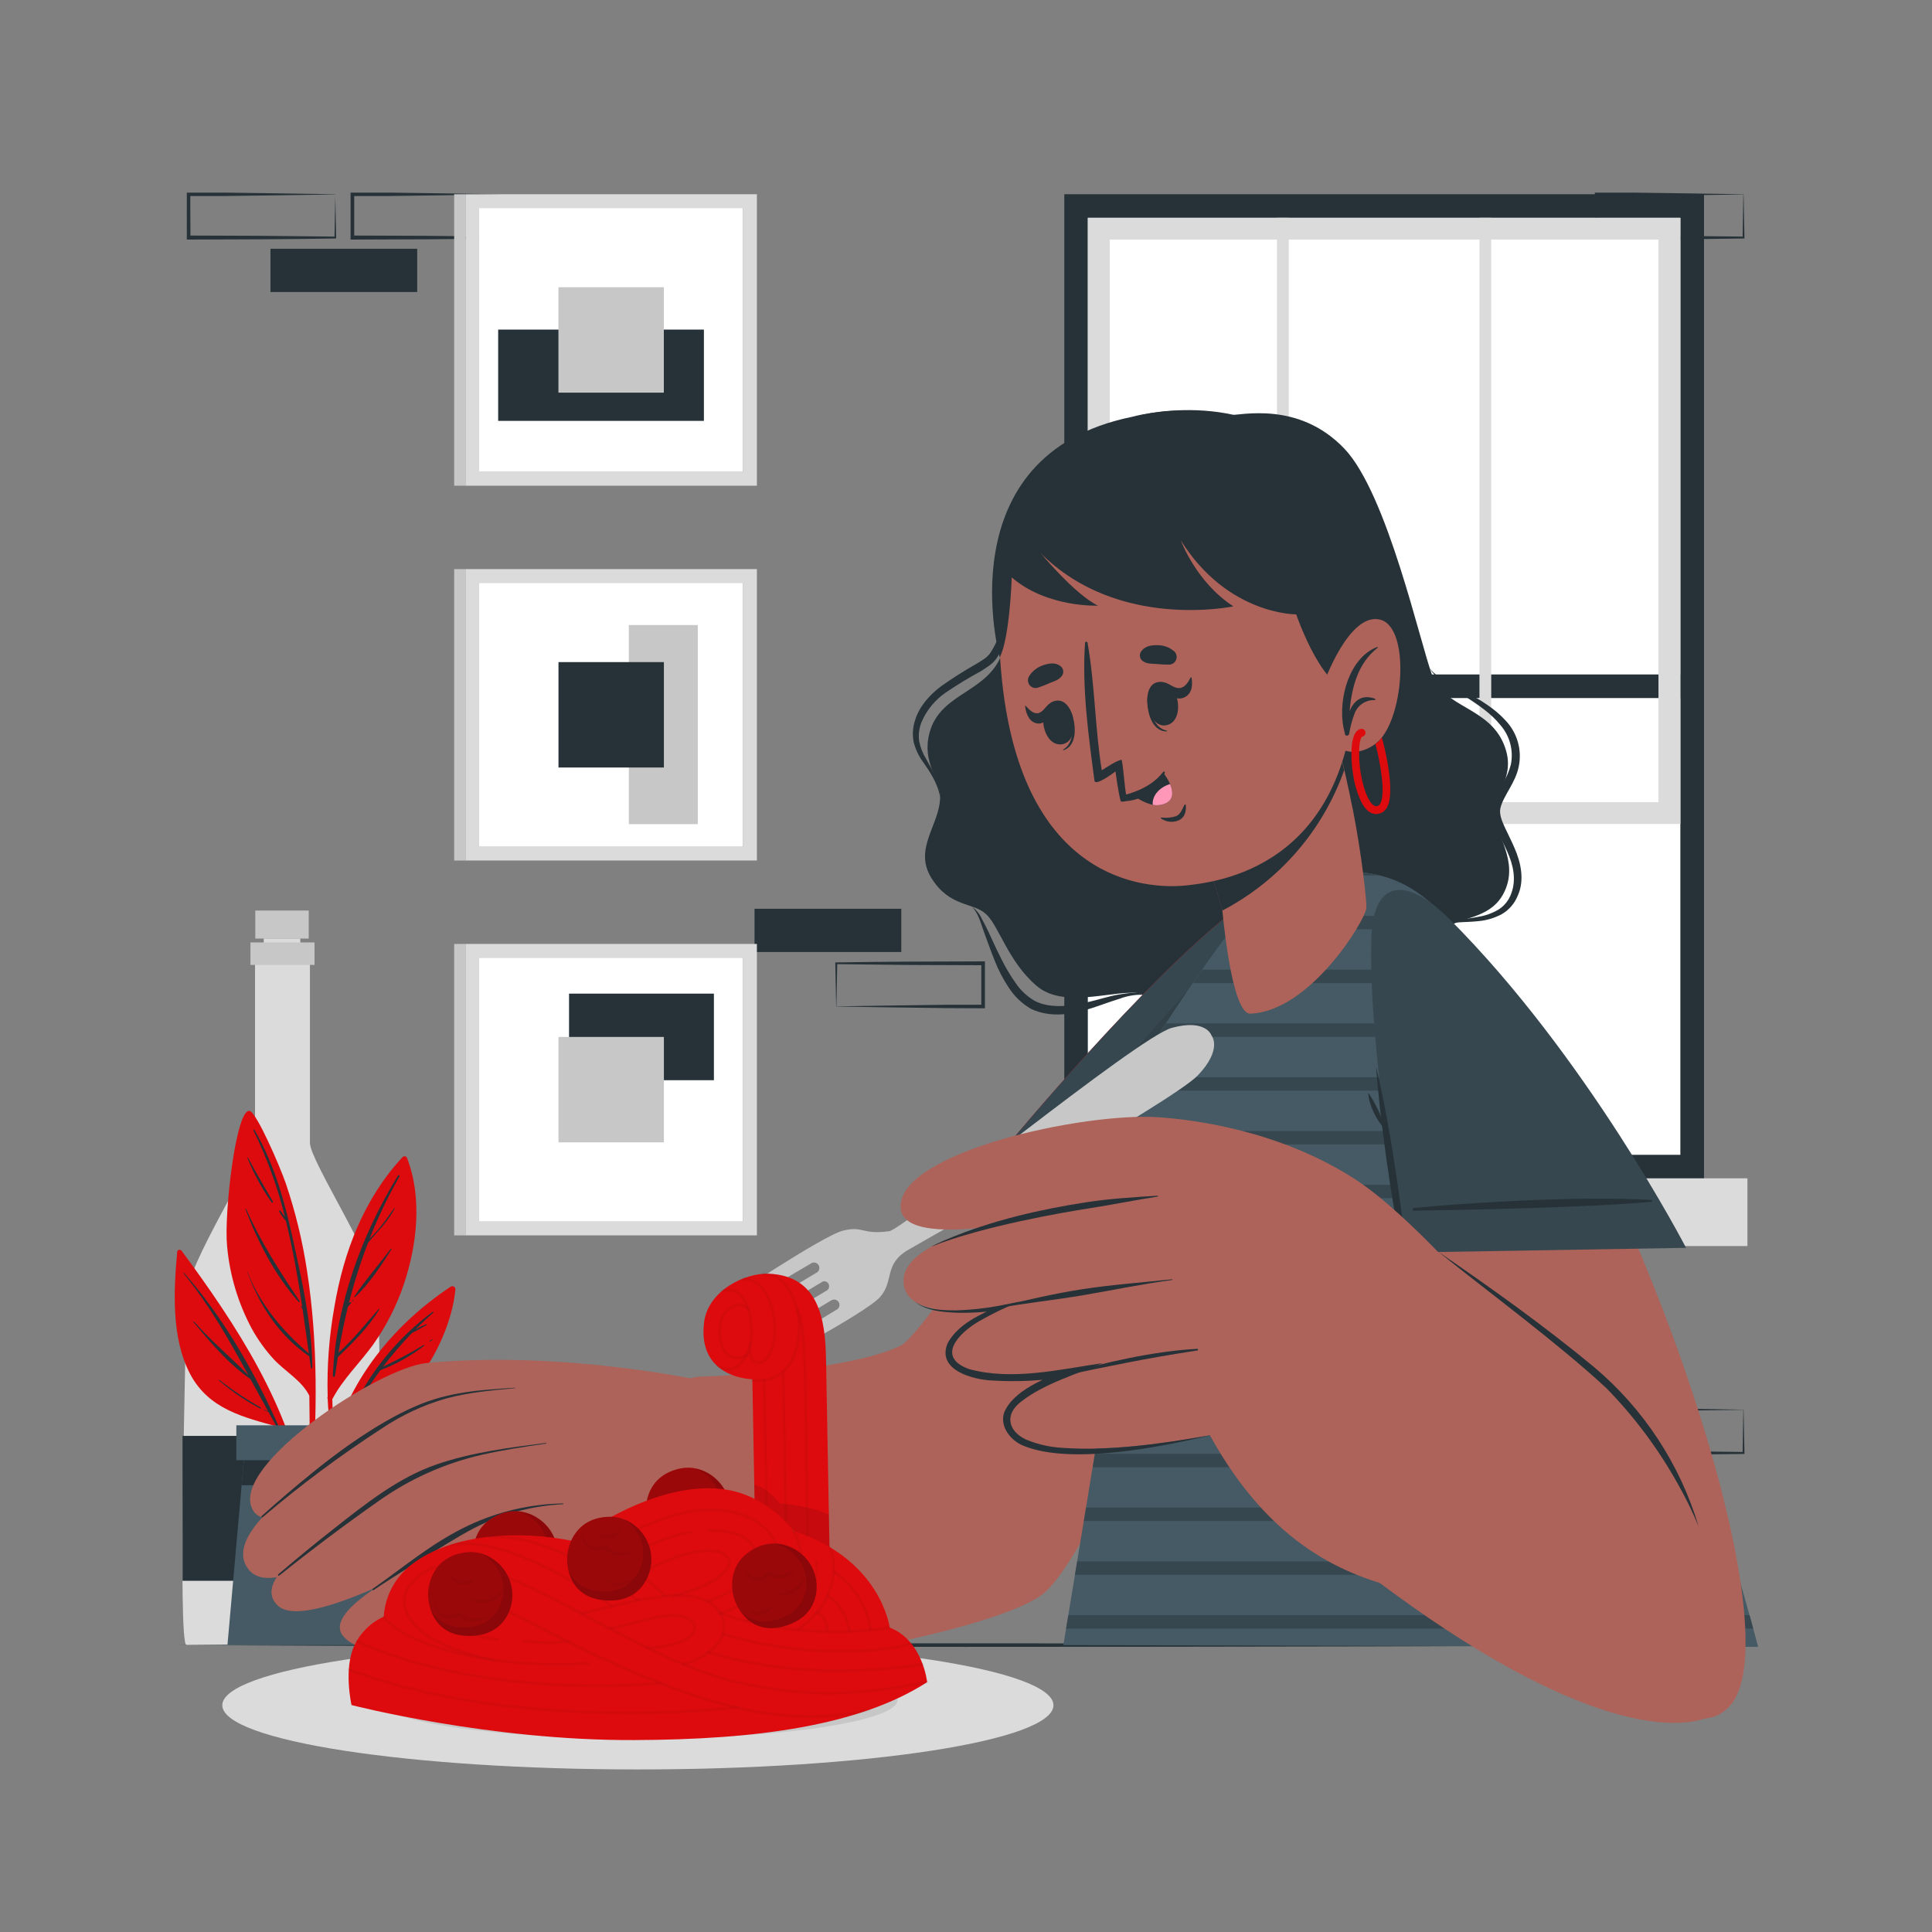 <svg width="114" height="114" viewBox="0 0 114 114" fill="none" xmlns="http://www.w3.org/2000/svg">
<rect x="0" y="0" width="114" height="114" fill="#808080" stroke="none"/>
<path d="M24.618 17.23H15.959V14.679H24.618V17.23Z" fill="#263238"/>
<path d="M19.788 11.461C18.345 11.439 14.706 11.379 13.311 11.366H11.129H11.024V11.471V14.022V14.136H11.138L15.47 14.12C16.549 14.12 18.721 14.088 19.802 14.072H19.834V14.022L19.784 11.471L19.788 11.461ZM19.788 11.461L19.736 14.013L19.788 13.96C18.708 13.947 16.537 13.924 15.456 13.915L11.124 13.899L11.238 14.013L11.227 11.461L11.124 11.566H13.27C14.638 11.553 18.363 11.496 19.784 11.473L19.788 11.461Z" fill="#263238"/>
<path d="M29.451 11.461C28.008 11.439 24.367 11.379 22.974 11.366H20.79H20.687V11.471V14.022V14.136H20.801L25.133 14.12C26.212 14.12 28.387 14.088 29.465 14.072H29.518V14.022L29.467 11.471L29.451 11.461ZM29.451 11.461L29.399 14.013L29.451 13.96C28.371 13.947 26.2 13.924 25.119 13.915L20.788 13.899L20.901 14.013V11.461L20.797 11.566H22.944C24.312 11.553 28.038 11.496 29.458 11.473L29.451 11.461Z" fill="#263238"/>
<path d="M102.867 11.461C101.427 11.439 97.785 11.379 96.392 11.366H94.208H94.103V11.471V14.022V14.136H94.217L98.549 14.12C99.628 14.12 101.8 14.088 102.881 14.072H102.934V14.022L102.881 11.471L102.867 11.461ZM102.867 11.461L102.826 14.013L102.877 13.96C101.796 13.947 99.628 13.924 98.545 13.915L94.213 13.899L94.327 14.013V11.461L94.222 11.566H96.37C97.737 11.553 101.463 11.496 102.881 11.473L102.867 11.461Z" fill="#263238"/>
<path d="M98.036 88.945H89.377V86.394H98.036V88.945Z" fill="#263238"/>
<path d="M102.867 83.179C101.427 83.154 97.785 83.097 96.392 83.083H94.208H94.103V83.188V85.739V85.853H94.217L98.549 85.84C99.628 85.828 101.8 85.808 102.881 85.792H102.934V85.728L102.881 83.177L102.867 83.179ZM102.867 83.179L102.826 85.728L102.877 85.675C101.796 85.659 99.628 85.639 98.545 85.63L94.213 85.614L94.327 85.728V83.177L94.222 83.279H96.37C97.737 83.265 101.463 83.206 102.881 83.186L102.867 83.179Z" fill="#263238"/>
<path d="M85.272 31.076C83.829 31.054 80.19 30.997 78.794 30.983H76.612H76.507V31.088V33.639V33.753H76.608L80.94 33.737C82.018 33.737 84.191 33.705 85.272 33.692H85.324V33.641L85.272 31.076ZM85.272 31.076L85.222 33.628L85.272 33.578C84.191 33.562 82.023 33.539 80.94 33.53L76.608 33.514L76.722 33.628V31.076L76.617 31.181H78.762C80.13 31.165 83.856 31.108 85.276 31.085L85.272 31.076Z" fill="#263238"/>
<path d="M19.788 86.391C18.345 86.368 14.706 86.311 13.311 86.298H11.129H11.024V86.403V88.954V89.068H11.138L15.47 89.052C16.549 89.052 18.721 89.02 19.802 89.007H19.834V88.954L19.784 86.403L19.788 86.391ZM19.788 86.391L19.736 88.943L19.788 88.892C18.708 88.877 16.537 88.854 15.456 88.845L11.124 88.829L11.238 88.943L11.227 86.391L11.124 86.496H13.27C14.638 86.483 18.363 86.423 19.784 86.4L19.788 86.391Z" fill="#263238"/>
<path d="M44.522 53.623H53.182V56.174H44.522V53.623Z" fill="#263238"/>
<path d="M49.353 59.392C50.796 59.415 54.435 59.472 55.83 59.485L58.012 59.497H58.117V59.392V56.841V56.727H58.003L53.671 56.742C52.593 56.742 50.42 56.774 49.339 56.788H49.287V56.838L49.339 59.39L49.353 59.392ZM49.353 59.392L49.403 56.841L49.353 56.891C50.434 56.907 52.602 56.929 53.685 56.939L58.017 56.955L57.903 56.841V59.392L58.008 59.287H55.862C54.494 59.301 50.769 59.36 49.348 59.383L49.353 59.392Z" fill="#263238"/>
<path d="M28.273 12.271H43.85V27.848H28.273V12.271Z" fill="white"/>
<path d="M44.662 11.461V28.66H27.464V11.461H44.662ZM28.271 27.848H43.85V12.271H28.271V27.848Z" fill="#DBDBDB"/>
<path d="M29.395 24.834V19.448H41.535V24.834H29.395Z" fill="#263238"/>
<path d="M32.951 23.169V16.949H39.171V23.169H32.951Z" fill="#C7C7C7"/>
<path d="M26.799 11.461H27.463V28.66H26.799V11.461Z" fill="#C7C7C7"/>
<path d="M28.273 34.389H43.85V49.966H28.273V34.389Z" fill="white"/>
<path d="M37.106 36.881H41.174V48.63H37.106V36.881Z" fill="#C7C7C7"/>
<path d="M44.662 33.58V50.775H27.464V33.58H44.662ZM28.271 49.966H43.85V34.389H28.271V49.966Z" fill="#DBDBDB"/>
<path d="M32.954 39.068H39.174V45.288H32.954V39.068Z" fill="#263238"/>
<path d="M26.799 33.58H27.463V50.778H26.799V33.58Z" fill="#C7C7C7"/>
<path d="M28.273 56.507H43.85V72.084H28.273V56.507Z" fill="white"/>
<path d="M33.577 58.63H42.125V63.739H33.577V58.63Z" fill="#263238"/>
<path d="M44.662 55.698V72.894H27.464V55.698H44.662ZM28.271 72.085H43.85V56.508H28.271V72.085Z" fill="#DBDBDB"/>
<path d="M32.954 61.186H39.174V67.406H32.954V61.186Z" fill="#C7C7C7"/>
<path d="M26.799 55.698H27.463V72.896H26.799V55.698Z" fill="#C7C7C7"/>
<path d="M100.547 11.461V69.54H62.799V11.461H100.547ZM64.192 68.138H99.149V12.854H64.192V68.138Z" fill="#263238"/>
<path d="M64.192 12.854H99.148V68.138H64.192V12.854Z" fill="white"/>
<path d="M99.151 41.19L64.191 41.19V39.797L99.151 39.797V41.19Z" fill="#263238"/>
<path d="M103.109 73.525H60.236V69.528H103.109V73.525Z" fill="#DBDBDB"/>
<path d="M99.152 12.852H64.193V48.621H99.152V12.852ZM65.484 14.136H97.86V47.33H65.484V14.136Z" fill="#DBDBDB"/>
<path d="M75.352 12.852H76.047V47.33H75.352V12.852Z" fill="#DBDBDB"/>
<path d="M87.297 12.852H87.992V47.33H87.297V12.852Z" fill="#DBDBDB"/>
<path d="M11.002 97.064H16.66H22.326C22.862 97.064 22.326 78.425 22.326 76.517C22.326 74.608 18.288 68.518 18.288 67.44C18.288 66.362 18.288 56.749 18.288 56.749H15.049C15.049 56.749 15.049 66.362 15.049 67.44C15.049 68.518 11.004 74.615 11.002 76.514C10.999 78.414 10.466 97.064 11.002 97.064Z" fill="#DBDBDB"/>
<path d="M10.77 84.727H22.566V93.277H10.77V84.727Z" fill="#263238"/>
<path d="M15.064 53.728H18.217V55.381H15.064V53.728Z" fill="#C7C7C7"/>
<path d="M15.562 55.379H17.719V56.683H15.562V55.379Z" fill="#DBDBDB"/>
<path d="M14.778 55.609H18.559V56.936H14.778V55.609Z" fill="#C7C7C7"/>
<path d="M103.672 97.071C73.77 96.932 40.229 96.93 10.329 97.071C40.231 97.21 73.772 97.21 103.672 97.071Z" fill="#263238"/>
<path d="M10.716 73.803C13.896 78.11 17.211 83.108 18.012 88.509C18.012 88.591 17.891 88.616 17.873 88.537C17.507 87.061 17.037 85.614 16.466 84.205C14.375 83.63 12.323 83.156 11.222 81.081C10.102 78.949 10.246 76.168 10.458 73.844C10.488 73.726 10.661 73.719 10.716 73.803Z" fill="#DD0B0E"/>
<path d="M16.451 84.171C15.022 80.965 13.189 77.746 10.858 75.11C10.842 75.092 10.817 75.11 10.831 75.137C12.359 77.014 13.517 79.059 14.65 81.138C13.597 80.069 12.443 79.111 11.447 77.978C11.426 77.958 11.397 77.99 11.415 78.01C12.404 79.2 13.487 80.491 14.775 81.371C15.122 82.009 15.472 82.648 15.827 83.288C15.74 83.24 15.649 83.197 15.56 83.154C15.544 83.154 15.53 83.17 15.546 83.177C15.644 83.227 15.742 83.279 15.845 83.322C16.011 83.626 16.178 83.929 16.349 84.234C16.387 84.298 16.481 84.239 16.451 84.171Z" fill="#263238"/>
<path d="M15.389 83.053C14.534 82.574 13.718 82.029 12.947 81.423C12.927 81.407 12.897 81.435 12.918 81.453C13.664 82.097 14.482 82.654 15.355 83.113C15.363 83.117 15.372 83.118 15.381 83.116C15.39 83.114 15.397 83.108 15.402 83.1C15.406 83.092 15.407 83.083 15.405 83.074C15.403 83.066 15.397 83.058 15.389 83.053Z" fill="#263238"/>
<path d="M18.399 87.707C18.399 87.771 18.28 87.771 18.282 87.707C18.264 85.928 18.282 84.143 18.253 82.356C17.797 81.444 16.819 80.926 16.139 80.19C15.65 79.652 15.225 79.06 14.871 78.425C14.052 76.906 13.551 75.236 13.399 73.516C13.212 71.615 13.932 65.335 14.735 65.554C15.152 65.668 16.497 68.778 16.855 69.804C17.432 71.499 17.855 73.242 18.12 75.012C18.77 79.196 18.715 83.493 18.399 87.707Z" fill="#DD0B0E"/>
<path d="M18.409 80.028C18.311 77.778 17.803 75.507 17.328 73.322C16.818 70.972 16.22 68.762 15.01 66.66C15.005 66.652 14.998 66.647 14.989 66.644C14.98 66.642 14.971 66.643 14.963 66.648C14.955 66.652 14.949 66.66 14.947 66.668C14.945 66.677 14.946 66.686 14.95 66.694C15.757 68.326 16.382 70.041 16.813 71.808C16.731 71.683 16.633 71.562 16.549 71.441C16.517 71.396 16.439 71.441 16.471 71.489C16.58 71.679 16.706 71.858 16.85 72.023C16.85 72.023 16.85 72.023 16.866 72.023C17.281 73.703 17.581 75.422 17.837 77.137C17.816 77.116 17.798 77.091 17.78 77.071C17.777 77.069 17.773 77.068 17.769 77.068C17.766 77.068 17.762 77.069 17.759 77.071C17.756 77.074 17.754 77.077 17.753 77.08C17.752 77.084 17.752 77.088 17.753 77.091C17.784 77.148 17.821 77.205 17.855 77.262C17.985 78.131 18.104 79 18.224 79.861C16.674 78.537 15.349 76.975 14.604 75.051C14.604 75.051 14.586 75.051 14.588 75.051C15.32 77.046 16.473 78.822 18.247 80.032C18.282 80.26 18.313 80.488 18.345 80.716C18.345 80.764 18.43 80.753 18.43 80.705C18.43 80.502 18.418 80.295 18.412 80.089C18.418 80.081 18.422 80.07 18.422 80.058C18.421 80.047 18.417 80.036 18.409 80.028Z" fill="#263238"/>
<path d="M17.68 76.772C16.494 75.005 15.389 73.288 14.522 71.334C14.522 71.311 14.474 71.334 14.484 71.35C15.213 73.293 16.237 75.258 17.621 76.822C17.648 76.85 17.703 76.809 17.68 76.772Z" fill="#263238"/>
<path d="M16.106 70.908C15.614 70.041 15.096 69.195 14.636 68.311C14.622 68.286 14.588 68.311 14.599 68.331C14.978 69.255 15.457 70.135 16.029 70.953C16.036 70.962 16.045 70.967 16.056 70.969C16.067 70.971 16.078 70.969 16.087 70.963C16.096 70.958 16.103 70.949 16.107 70.939C16.11 70.929 16.11 70.918 16.106 70.908Z" fill="#263238"/>
<path d="M16.299 71.275V71.292C16.299 71.292 16.308 71.275 16.299 71.275Z" fill="#263238"/>
<path d="M19.608 82.563C19.632 83.742 19.771 84.916 20.023 86.067C20.005 86.194 19.987 86.321 19.968 86.451C19.603 85.175 19.39 83.861 19.335 82.536C19.324 82.517 19.318 82.496 19.318 82.475C19.318 82.454 19.324 82.433 19.335 82.415C19.285 80.642 19.417 78.869 19.729 77.123C20.279 73.853 21.482 70.716 23.762 68.267C23.781 68.251 23.803 68.24 23.827 68.233C23.851 68.227 23.876 68.226 23.9 68.231C23.924 68.236 23.947 68.246 23.967 68.261C23.986 68.276 24.002 68.296 24.013 68.318C24.925 70.657 24.613 73.45 23.828 75.782C23.401 77.052 22.79 78.252 22.014 79.344C21.232 80.431 20.235 81.362 19.608 82.563Z" fill="#DD0B0E"/>
<path d="M23.485 69.366C21.324 72.873 19.821 77.029 19.637 81.172C19.637 81.245 19.757 81.263 19.767 81.191C19.819 80.817 19.876 80.45 19.935 80.08C20.829 79.223 21.745 78.32 22.386 77.251C22.388 77.246 22.388 77.242 22.386 77.238C22.385 77.234 22.382 77.23 22.379 77.228C22.375 77.225 22.371 77.224 22.366 77.224C22.362 77.224 22.358 77.225 22.354 77.228C21.577 78.115 20.852 79.027 19.974 79.818C20.129 78.906 20.311 77.994 20.528 77.114C20.587 77.048 20.642 76.979 20.699 76.913C20.756 76.847 20.674 76.804 20.635 76.849L20.583 76.906C20.89 75.689 21.271 74.491 21.723 73.32C22.272 72.663 22.888 72.096 23.287 71.307C23.289 71.303 23.29 71.299 23.289 71.294C23.288 71.29 23.286 71.286 23.282 71.284C23.279 71.281 23.274 71.281 23.27 71.281C23.266 71.282 23.262 71.285 23.259 71.288C22.938 71.744 22.626 72.2 22.261 72.615C22.115 72.782 21.955 72.939 21.805 73.101C22.304 71.831 22.895 70.598 23.574 69.414C23.58 69.403 23.582 69.389 23.578 69.376C23.574 69.363 23.565 69.352 23.553 69.346C23.542 69.34 23.528 69.338 23.515 69.342C23.502 69.346 23.491 69.355 23.485 69.366Z" fill="#263238"/>
<path d="M23.049 73.692C22.352 74.631 21.556 75.527 20.906 76.499C20.888 76.528 20.929 76.556 20.952 76.535C21.786 75.753 22.491 74.684 23.097 73.719C23.116 73.69 23.07 73.665 23.049 73.692Z" fill="#263238"/>
<path d="M20.807 76.718L20.778 76.747C20.774 76.751 20.773 76.757 20.773 76.762C20.773 76.768 20.776 76.773 20.78 76.777C20.784 76.781 20.789 76.783 20.794 76.784C20.8 76.784 20.805 76.782 20.81 76.779L20.839 76.749C20.843 76.745 20.844 76.74 20.844 76.734C20.843 76.729 20.841 76.723 20.837 76.72C20.833 76.716 20.828 76.713 20.823 76.713C20.817 76.713 20.812 76.714 20.807 76.718Z" fill="#263238"/>
<path d="M26.87 76.106C26.697 77.912 25.749 80.067 24.59 81.455C24.082 82.06 23.452 82.552 22.741 82.898C21.941 83.295 21.104 83.751 20.274 84.077C19.88 85.079 19.587 86.119 19.401 87.18C19.374 87.089 19.349 86.996 19.321 86.904C19.853 82.337 22.801 78.432 26.59 75.924C26.62 75.904 26.654 75.894 26.69 75.894C26.726 75.893 26.76 75.904 26.79 75.923C26.82 75.942 26.843 75.97 26.858 76.003C26.872 76.035 26.876 76.071 26.87 76.106Z" fill="#DD0B0E"/>
<path d="M25.563 77.456C25.59 77.433 25.563 77.385 25.527 77.406C23.45 78.948 21.794 80.986 20.709 83.334C20.682 83.398 20.766 83.453 20.802 83.389C20.978 83.081 21.158 82.782 21.34 82.488C22.202 82.326 23.021 81.717 23.659 81.141C23.677 81.127 23.659 81.102 23.634 81.115C23.305 81.417 22.938 81.676 22.542 81.884C22.191 82.062 21.812 82.173 21.445 82.317C21.767 81.809 22.1 81.323 22.446 80.851C23.379 80.496 24.253 80.004 25.041 79.392C25.045 79.388 25.047 79.383 25.047 79.377C25.048 79.372 25.047 79.367 25.044 79.362C25.041 79.357 25.037 79.354 25.032 79.352C25.027 79.35 25.021 79.349 25.016 79.351C24.236 79.822 23.431 80.252 22.606 80.639C23.133 79.944 23.701 79.282 24.307 78.655C24.601 78.5 24.9 78.345 25.182 78.179C25.205 78.165 25.182 78.126 25.164 78.135C24.928 78.218 24.703 78.329 24.494 78.466C24.836 78.129 25.187 77.789 25.563 77.456Z" fill="#263238"/>
<path d="M25.485 79.034C25.434 79.064 25.385 79.099 25.339 79.136C25.325 79.15 25.339 79.168 25.357 79.161C25.41 79.137 25.461 79.108 25.51 79.075C25.537 79.059 25.512 79.016 25.485 79.034Z" fill="#263238"/>
<path d="M13.421 97.071H23.781L22.945 87.636L22.762 85.557H14.442L14.258 87.636L13.421 97.071Z" fill="#455A64"/>
<path d="M14.258 87.636H22.945L22.763 85.557H14.443L14.258 87.636Z" fill="#263238"/>
<path d="M13.946 84.102H23.258V86.161H13.946V84.102Z" fill="#455A64"/>
<path d="M72.456 24.503C73.257 24.503 76.626 23.653 79.319 26.466C81.866 29.127 83.799 37.985 84.517 39.875C85.236 41.765 87.835 41.724 88.735 43.913C89.511 45.791 88.184 46.694 88.227 48.144C88.259 49.269 89.595 50.785 88.797 52.559C88.074 54.17 86.412 54.068 85.496 54.663C84.579 55.258 84.269 57.602 82.532 58.45C80.794 59.298 78.986 57.857 78.029 57.994C77.071 58.131 76.319 61.225 73.152 61.378C69.985 61.53 68.733 58.999 67.37 58.642C66.006 58.284 62.88 59.615 61.184 58.186C59.488 56.756 58.952 54.64 58.179 53.933C57.406 53.227 56.029 53.537 54.957 51.806C53.886 50.076 55.443 48.687 55.472 47.059C55.495 45.919 54.374 45.037 54.846 43.247C55.493 40.789 58.414 40.912 59.189 38.375C59.795 36.384 60.491 27.982 65.162 25.322C68.4 23.5 72.456 24.503 72.456 24.503Z" fill="#263238"/>
<path d="M84.362 39.419C84.567 39.832 84.97 40.103 85.335 40.361L86.475 41.106C87.225 41.596 87.987 42.1 88.527 42.777C88.804 43.093 89.004 43.468 89.112 43.873C89.22 44.278 89.233 44.703 89.15 45.114C89.041 45.53 88.868 45.926 88.639 46.289C88.37 46.685 88.161 47.12 88.021 47.579C87.912 48.14 88.151 48.635 88.34 49.034C88.529 49.433 88.76 49.843 88.935 50.244C89.298 51.038 89.478 51.913 89.177 52.711C89.043 53.104 88.78 53.44 88.431 53.664C88.058 53.887 87.645 54.034 87.216 54.1C86.781 54.189 86.329 54.234 85.88 54.3C85.431 54.367 84.95 54.449 84.612 54.768C84.984 54.497 85.451 54.474 85.894 54.437C86.336 54.401 86.806 54.403 87.262 54.351C87.732 54.305 88.189 54.167 88.607 53.945C89.037 53.698 89.371 53.313 89.555 52.853C89.973 51.941 89.738 50.892 89.375 50.06C89.195 49.629 88.981 49.225 88.796 48.824C88.612 48.423 88.454 48.028 88.534 47.684C88.71 46.936 89.432 46.191 89.617 45.219C89.715 44.741 89.695 44.246 89.561 43.776C89.426 43.306 89.18 42.876 88.844 42.522C88.208 41.813 87.403 41.343 86.619 40.892L85.426 40.247C85.03 40.012 84.617 39.8 84.362 39.419Z" fill="#263238"/>
<path d="M61.209 30.552C60.525 32.038 60.206 33.643 59.725 35.18C59.483 35.951 59.269 36.728 58.972 37.46C58.837 37.822 58.664 38.168 58.455 38.493C58.413 38.569 58.358 38.637 58.293 38.694C58.236 38.76 58.169 38.818 58.094 38.865C57.94 38.976 57.771 39.079 57.6 39.179C56.888 39.581 56.197 40.02 55.529 40.493C54.871 40.992 54.253 41.658 53.997 42.492C53.859 42.907 53.83 43.35 53.911 43.78C54.013 44.19 54.19 44.577 54.435 44.92C54.903 45.584 55.347 46.254 55.479 47.068C55.479 46.243 55.042 45.472 54.652 44.788C54.447 44.459 54.305 44.095 54.232 43.714C54.186 43.341 54.234 42.962 54.374 42.613C54.676 41.903 55.175 41.295 55.812 40.86C56.475 40.41 57.16 39.993 57.864 39.612C58.038 39.503 58.213 39.385 58.384 39.266C58.573 39.131 58.733 38.961 58.856 38.764C59.081 38.406 59.265 38.023 59.406 37.624C59.686 36.856 59.919 36.071 60.103 35.274L60.648 32.9C60.79 32.107 60.977 31.323 61.209 30.552Z" fill="#263238"/>
<path d="M57.35 53.502C57.754 53.917 57.877 54.513 58.08 55.048C58.283 55.584 58.47 56.143 58.693 56.685C58.91 57.239 59.186 57.768 59.514 58.263C59.849 58.789 60.306 59.226 60.848 59.535C62.036 60.092 63.322 59.839 64.421 59.485C64.979 59.305 65.519 59.098 66.067 58.931C66.604 58.726 67.183 58.653 67.754 58.717C67.2 58.507 66.577 58.587 66.005 58.685C65.433 58.783 64.865 58.972 64.313 59.102C63.217 59.367 62.033 59.54 61.08 59.072C60.611 58.806 60.211 58.432 59.913 57.983C59.588 57.518 59.301 57.029 59.053 56.519C58.791 56.008 58.556 55.479 58.312 54.953C58.185 54.69 58.053 54.428 57.911 54.173C57.786 53.904 57.593 53.673 57.35 53.502Z" fill="#263238"/>
<path d="M75.342 58.824C74.327 67.891 64.886 91.79 61.395 94.164C58.561 96.095 47.259 98.373 41.315 98.22C38.873 98.156 37.517 81.377 41.187 81.238C47.517 81.01 51.42 80.235 53.125 79.414C54.455 78.774 60.741 68.91 69.981 57.132C73.415 52.757 75.907 53.7 75.342 58.824Z" fill="#AD6359"/>
<path d="M43.866 97.652C43.576 97.752 39.447 99.15 36.966 99.506C35.115 99.772 29.766 100.395 29.271 98.386C28.932 97.018 32.035 96.279 34.217 95.71C35.357 95.411 36.864 94.462 36.643 93.719C36.255 92.419 33.286 93.252 31.298 94.063C27.452 95.63 22.194 98.683 20.277 96.571C19.552 95.776 20.678 94.668 22.244 93.646C19.782 94.747 17.206 95.573 16.367 94.718C15.883 94.232 15.938 93.664 16.328 93.062C15.598 93.192 14.987 93.062 14.62 92.545C13.993 91.672 14.511 90.586 15.48 89.535C15.344 89.501 15.218 89.434 15.112 89.342C15.007 89.249 14.925 89.132 14.873 89.002C13.649 86.407 22.397 80.684 25.188 80.424C33.385 79.654 41.727 81.526 41.727 81.526C44.493 84.455 43.873 97.647 43.866 97.652Z" fill="#AD6359"/>
<path d="M33.228 88.712C31.298 88.744 29.397 89.186 27.651 90.007C25.453 91.052 23.902 92.417 21.994 93.747C21.944 93.781 21.994 93.861 22.047 93.824C22.959 93.195 26.679 90.86 27.63 90.352C29.351 89.4 31.266 88.855 33.23 88.756C33.25 88.747 33.248 88.712 33.228 88.712Z" fill="#263238"/>
<path d="M32.222 85.14C30.058 85.418 27.84 85.694 25.767 86.407C23.499 87.189 21.593 88.717 19.726 90.181C18.607 91.061 17.506 91.965 16.422 92.892C16.376 92.93 16.422 93.01 16.474 92.972C18.374 91.452 20.318 89.992 22.306 88.594C24.143 87.285 26.219 86.351 28.417 85.844C29.673 85.557 30.95 85.368 32.224 85.178C32.25 85.174 32.247 85.138 32.222 85.14Z" fill="#263238"/>
<path d="M30.406 81.884C28.322 82.016 26.505 82.123 24.56 82.958C21.984 84.061 19.353 86.15 18.427 86.904C17.406 87.727 16.412 88.585 15.434 89.458C15.393 89.492 15.454 89.563 15.495 89.529C17.726 87.631 20.077 85.879 22.534 84.285C23.691 83.507 24.963 82.913 26.302 82.525C27.641 82.157 29.038 82.041 30.406 81.907C30.418 81.897 30.416 81.884 30.406 81.884Z" fill="#263238"/>
<path d="M70.583 79.859L59.664 67.319C59.664 67.319 67.528 57.866 72.644 53.867C75.51 51.628 77.287 53.821 77.006 57.096C76.03 68.552 70.583 79.859 70.583 79.859Z" fill="#DD0B0E"/>
<path d="M70.583 79.859L59.664 67.319C59.664 67.319 67.528 57.866 72.644 53.867C75.51 51.628 77.287 53.821 77.006 57.096C76.03 68.552 70.583 79.859 70.583 79.859Z" fill="#37474F"/>
<path opacity="0.1" d="M60.912 68.742L70.579 79.861C70.579 79.861 76.026 68.552 77.007 57.096C77.198 54.845 76.416 53.108 74.98 52.969L60.912 68.742Z" fill="black"/>
<path d="M62.015 66.033C63.855 67.823 68.705 72.825 71.431 76.487C71.447 76.51 71.37 76.583 71.352 76.562C68.616 73.858 63.579 68.083 61.901 66.14C61.874 66.104 61.983 65.999 62.015 66.033Z" fill="#263238"/>
<path d="M103.74 97.176L62.746 97.071L65.208 82.098C65.208 82.098 61.67 77.803 62.34 73.142C63.074 68.037 72.278 55.096 73.056 54.369C76.171 51.444 80.553 50.317 83.904 52.853C94.269 60.687 103.74 97.176 103.74 97.176Z" fill="#455A64"/>
<path d="M62.906 96.097H103.449C103.388 95.869 103.315 95.6 103.233 95.304H63.038L62.906 96.097ZM63.563 92.13H102.323C102.405 92.403 102.48 92.666 102.551 92.921H63.431L63.563 92.13ZM64.085 88.956H101.377L101.605 89.747H63.955L64.085 88.956ZM64.609 85.782H100.38L100.631 86.574H64.48L64.609 85.782ZM65.134 82.606H99.334C99.425 82.874 99.514 83.138 99.601 83.4H65.004L65.134 82.606ZM98.239 79.433C98.335 79.697 98.426 79.962 98.52 80.226H63.98C63.843 79.982 63.704 79.715 63.565 79.433H98.239ZM97.086 76.259C97.186 76.523 97.284 76.79 97.382 77.052H62.653C62.58 76.795 62.516 76.528 62.462 76.259H97.086ZM62.35 73.142C62.35 73.124 62.35 73.106 62.35 73.085H95.866C95.971 73.35 96.076 73.612 96.178 73.876H62.279C62.291 73.644 62.316 73.388 62.35 73.142ZM63.385 69.911H94.566C94.678 70.174 94.794 70.438 94.897 70.703H63.066C63.157 70.452 63.278 70.183 63.385 69.911ZM64.956 66.738H93.162C93.285 67 93.403 67.264 93.524 67.529H64.548C64.685 67.26 64.824 67.004 64.967 66.738H64.956ZM66.78 63.562H91.627L92.026 64.355H66.324C66.481 64.091 66.639 63.826 66.805 63.562H66.78ZM68.779 60.388H89.904C90.054 60.648 90.207 60.912 90.36 61.181H68.289C68.457 60.912 68.626 60.648 68.798 60.388H68.779ZM70.923 57.214H87.886C88.068 57.472 88.249 57.736 88.429 58.008H70.391C70.579 57.732 70.763 57.467 70.941 57.214H70.923ZM73.045 54.369C73.164 54.256 73.285 54.147 73.408 54.04H85.273C85.524 54.289 85.772 54.553 86.019 54.831H72.681C72.799 54.67 72.927 54.515 73.064 54.369H73.045ZM81.427 51.658H77.911C79.072 51.372 80.284 51.372 81.445 51.658H81.427Z" fill="#37474F"/>
<path d="M72.301 80.922C74.132 81.085 75.949 81.383 77.736 81.813C78.621 82.041 79.49 82.308 80.358 82.593C80.792 82.737 81.225 82.862 81.662 82.99C82.117 83.134 82.587 83.222 83.062 83.252C83.07 83.254 83.076 83.258 83.081 83.264C83.085 83.27 83.088 83.277 83.088 83.285C83.088 83.292 83.085 83.3 83.081 83.306C83.076 83.312 83.07 83.316 83.062 83.318C82.612 83.34 82.162 83.332 81.713 83.293C81.279 83.241 80.85 83.16 80.427 83.051C79.528 82.823 78.639 82.566 77.741 82.335C75.931 81.879 74.12 81.405 72.269 81.072C72.251 81.066 72.236 81.053 72.227 81.037C72.218 81.021 72.215 81.001 72.219 80.983C72.222 80.964 72.233 80.948 72.248 80.937C72.263 80.925 72.282 80.92 72.301 80.922Z" fill="#263238"/>
<path d="M67.777 82.536C69.284 82.374 70.8 82.298 72.316 82.308C73.075 82.308 73.828 82.37 74.585 82.442C74.945 82.479 75.305 82.52 75.663 82.566C76.06 82.616 76.448 82.718 76.844 82.764C76.885 82.764 76.885 82.832 76.844 82.83C76.47 82.798 76.09 82.83 75.704 82.83L74.564 82.8C73.807 82.782 73.053 82.771 72.296 82.746C70.782 82.695 69.275 82.659 67.761 82.659C67.692 82.666 67.699 82.55 67.777 82.536Z" fill="#263238"/>
<path d="M42.662 76.863C41.794 77.469 42.222 77.882 42.975 77.431C43.727 76.979 47.697 74.642 47.845 74.556C47.881 74.53 47.922 74.512 47.966 74.503C48.01 74.494 48.055 74.494 48.099 74.504C48.142 74.513 48.183 74.532 48.219 74.559C48.255 74.585 48.285 74.619 48.307 74.658C48.329 74.696 48.343 74.739 48.348 74.784C48.352 74.828 48.347 74.873 48.333 74.915C48.319 74.958 48.297 74.997 48.267 75.03C48.237 75.063 48.2 75.089 48.16 75.107L43.269 78.04C42.672 78.395 42.391 79.307 43.636 78.562L48.467 75.668C48.498 75.642 48.535 75.623 48.575 75.612C48.614 75.602 48.656 75.601 48.696 75.609C48.736 75.616 48.774 75.633 48.806 75.658C48.839 75.682 48.866 75.714 48.885 75.75C48.905 75.787 48.918 75.827 48.922 75.869C48.926 75.91 48.921 75.952 48.908 75.992C48.895 76.031 48.873 76.068 48.845 76.099C48.816 76.129 48.782 76.153 48.743 76.17L43.912 79.066C42.667 79.811 43.563 80.019 44.16 79.661L49.051 76.731C49.088 76.708 49.129 76.693 49.172 76.686C49.215 76.68 49.259 76.683 49.301 76.694C49.343 76.705 49.382 76.725 49.416 76.752C49.45 76.779 49.478 76.813 49.498 76.851C49.519 76.89 49.531 76.932 49.534 76.975C49.538 77.019 49.532 77.062 49.518 77.103C49.504 77.144 49.481 77.182 49.452 77.214C49.423 77.246 49.387 77.272 49.347 77.289C49.197 77.378 45.266 79.777 44.511 80.228C43.757 80.68 43.882 81.275 44.824 80.796C44.824 80.796 51.071 77.488 51.917 76.546C52.763 75.605 52.145 74.631 53.531 73.783C54.395 73.261 69.213 65 70.686 63.447C72.159 61.895 71.488 61.104 71.488 61.104C71.488 61.104 71.178 60.1 69.151 60.648C67.124 61.195 53.315 72.529 52.475 72.647C50.859 72.875 50.966 72.321 49.758 72.611C48.549 72.9 42.662 76.863 42.662 76.863Z" fill="#C7C7C7"/>
<path d="M48.951 91.656C48.951 91.656 48.785 82.556 48.741 80.197C48.698 77.837 48.315 75.299 45.388 75.158C43.956 75.09 41.772 76.159 41.544 78.031C41.138 81.359 44.394 81.382 44.394 81.382L44.53 88.879L48.951 91.656Z" fill="#DD0B0E"/>
<g opacity="0.2">
<path opacity="0.2" d="M42.964 80.869C43.147 80.87 43.326 80.821 43.484 80.73C44.1 80.383 44.41 79.451 44.435 78.733C44.467 77.862 44.223 76.71 43.607 76.247C43.459 76.136 43.286 76.064 43.103 76.038C42.92 76.012 42.733 76.033 42.561 76.099C42.549 76.102 42.538 76.106 42.528 76.114C42.518 76.121 42.51 76.13 42.503 76.14C42.497 76.151 42.493 76.162 42.492 76.174C42.491 76.186 42.492 76.199 42.496 76.21C42.499 76.222 42.505 76.233 42.514 76.242C42.522 76.251 42.532 76.258 42.543 76.263C42.554 76.268 42.566 76.27 42.578 76.27C42.59 76.271 42.602 76.268 42.613 76.263C42.76 76.206 42.918 76.187 43.074 76.208C43.23 76.229 43.378 76.288 43.505 76.382C44.045 76.792 44.296 77.871 44.264 78.726C44.241 79.398 43.958 80.265 43.4 80.582C43.238 80.666 43.057 80.705 42.875 80.695C42.694 80.685 42.518 80.626 42.367 80.525C42.347 80.517 42.326 80.517 42.306 80.525C42.287 80.532 42.271 80.546 42.261 80.564C42.251 80.583 42.248 80.604 42.252 80.624C42.257 80.644 42.268 80.662 42.285 80.675C42.491 80.796 42.725 80.862 42.964 80.869Z" fill="black"/>
<path opacity="0.2" d="M44.772 80.484C44.818 80.488 44.864 80.488 44.911 80.484C45.301 80.424 45.843 79.645 45.809 78.391C45.777 77.267 45.328 75.383 43.855 75.383H43.807C43.787 75.387 43.769 75.397 43.755 75.413C43.742 75.428 43.735 75.448 43.735 75.469C43.735 75.489 43.742 75.509 43.755 75.525C43.769 75.541 43.787 75.551 43.807 75.554H43.848C45.193 75.554 45.604 77.333 45.633 78.395C45.665 79.576 45.161 80.272 44.881 80.315C44.815 80.333 44.745 80.334 44.678 80.319C44.611 80.304 44.548 80.273 44.496 80.228C44.347 80.082 44.302 79.756 44.364 79.282C44.365 79.271 44.364 79.26 44.362 79.249C44.359 79.238 44.354 79.228 44.347 79.219C44.34 79.21 44.332 79.203 44.322 79.197C44.312 79.191 44.302 79.188 44.291 79.186C44.268 79.184 44.245 79.19 44.227 79.204C44.209 79.218 44.198 79.239 44.195 79.262C44.124 79.804 44.183 80.16 44.375 80.349C44.429 80.397 44.491 80.434 44.56 80.457C44.628 80.48 44.7 80.489 44.772 80.484Z" fill="black"/>
<path opacity="0.2" d="M44.712 81.548C45.3 81.569 45.873 81.359 46.309 80.963C47.193 80.137 47.252 78.726 47.239 78.156C47.198 76.633 46.368 75.066 45.045 75.066H45.023C45.011 75.066 45 75.069 44.99 75.073C44.979 75.077 44.97 75.084 44.962 75.092C44.954 75.1 44.948 75.11 44.944 75.12C44.94 75.131 44.938 75.142 44.938 75.153C44.938 75.165 44.939 75.176 44.943 75.187C44.947 75.197 44.954 75.207 44.962 75.215C44.97 75.223 44.98 75.229 44.991 75.233C45.002 75.237 45.013 75.238 45.025 75.237H45.045C46.247 75.237 47.029 76.749 47.068 78.16C47.081 78.708 47.024 80.06 46.192 80.837C45.95 81.051 45.664 81.208 45.355 81.299C45.045 81.39 44.719 81.411 44.4 81.362C44.378 81.36 44.355 81.367 44.338 81.382C44.321 81.396 44.309 81.417 44.307 81.439C44.305 81.45 44.306 81.462 44.31 81.472C44.313 81.483 44.318 81.493 44.325 81.502C44.333 81.511 44.342 81.518 44.352 81.523C44.362 81.528 44.373 81.532 44.384 81.532C44.493 81.543 44.603 81.549 44.712 81.548Z" fill="black"/>
<path opacity="0.2" d="M43.453 80.208C43.674 80.201 43.89 80.141 44.082 80.032C44.092 80.027 44.101 80.02 44.109 80.011C44.116 80.003 44.122 79.993 44.125 79.982C44.129 79.971 44.13 79.959 44.129 79.948C44.127 79.937 44.124 79.926 44.118 79.916C44.114 79.906 44.106 79.897 44.098 79.89C44.089 79.883 44.08 79.877 44.069 79.874C44.058 79.871 44.047 79.87 44.036 79.871C44.025 79.873 44.014 79.876 44.005 79.882C43.58 80.11 43.236 80.089 42.976 79.847C42.491 79.391 42.452 78.313 42.662 77.834C42.722 77.662 42.822 77.505 42.953 77.378C43.084 77.25 43.242 77.154 43.416 77.098C43.541 77.072 43.669 77.076 43.792 77.111C43.914 77.145 44.026 77.209 44.118 77.296C44.135 77.312 44.156 77.321 44.179 77.321C44.202 77.321 44.223 77.312 44.239 77.296C44.255 77.28 44.264 77.259 44.264 77.237C44.264 77.215 44.255 77.193 44.239 77.177C44.126 77.075 43.99 77 43.843 76.961C43.695 76.921 43.541 76.917 43.391 76.95C43.191 77.012 43.008 77.12 42.856 77.265C42.704 77.409 42.588 77.587 42.516 77.784C42.288 78.317 42.326 79.48 42.871 79.989C43.03 80.133 43.238 80.212 43.453 80.208Z" fill="black"/>
<path opacity="0.2" d="M46.38 90.169C46.403 90.168 46.425 90.159 46.44 90.143C46.456 90.127 46.465 90.105 46.465 90.082L46.298 80.983C46.298 80.937 46.257 80.91 46.212 80.901C46.189 80.901 46.168 80.911 46.152 80.927C46.136 80.943 46.127 80.965 46.127 80.987L46.294 90.085C46.294 90.096 46.296 90.107 46.3 90.118C46.305 90.128 46.311 90.137 46.319 90.145C46.327 90.153 46.337 90.159 46.347 90.163C46.358 90.167 46.369 90.169 46.38 90.169Z" fill="black"/>
<path opacity="0.2" d="M47.652 90.912C47.675 90.912 47.696 90.903 47.712 90.886C47.727 90.87 47.736 90.848 47.736 90.826C47.698 88.66 47.675 86.854 47.657 85.26C47.597 80.258 47.572 78.192 47.134 77.267C47.125 77.246 47.107 77.231 47.086 77.223C47.065 77.215 47.041 77.216 47.02 77.226C47.01 77.23 47.001 77.237 46.993 77.245C46.986 77.254 46.98 77.263 46.976 77.274C46.972 77.285 46.97 77.296 46.971 77.307C46.971 77.318 46.974 77.329 46.979 77.34C47.401 78.229 47.435 80.431 47.486 85.263C47.504 86.859 47.527 88.662 47.565 90.828C47.565 90.839 47.568 90.85 47.572 90.861C47.576 90.871 47.583 90.881 47.591 90.889C47.599 90.896 47.608 90.903 47.619 90.907C47.63 90.911 47.641 90.913 47.652 90.912Z" fill="black"/>
<path opacity="0.2" d="M45.238 89.435C45.26 89.434 45.281 89.424 45.297 89.408C45.312 89.392 45.32 89.371 45.32 89.349L45.177 81.435C45.175 81.412 45.166 81.392 45.15 81.376C45.134 81.361 45.112 81.353 45.09 81.353C45.079 81.353 45.068 81.355 45.057 81.359C45.047 81.364 45.037 81.37 45.03 81.378C45.022 81.386 45.016 81.396 45.011 81.406C45.007 81.417 45.005 81.428 45.006 81.439L45.149 89.351C45.151 89.374 45.16 89.395 45.177 89.411C45.194 89.426 45.215 89.435 45.238 89.435Z" fill="black"/>
</g>
<path opacity="0.1" d="M44.507 87.602L44.53 88.87L48.951 91.656L48.91 89.376C47.845 88.845 46.01 88.706 46.01 88.706C46.01 88.706 45.319 87.78 44.507 87.602Z" fill="black"/>
<path d="M88.008 57.246C97.336 70.871 105.726 96.083 102.162 100.548C98.191 105.507 85.461 87.513 86.102 86.792C86.645 86.179 82.682 72.004 81.271 59.9C79.9 48.235 85.694 53.878 88.008 57.246Z" fill="#AD6359"/>
<path d="M99.488 73.63L82.86 73.91C82.86 73.91 80.69 61.806 80.922 55.319C81.055 51.685 83.17 51.879 85.496 54.2C93.638 62.326 99.488 73.63 99.488 73.63Z" fill="#37474F"/>
<path d="M83.396 71.282C85.952 71.026 92.901 70.536 97.459 70.805C97.487 70.805 97.493 70.912 97.459 70.915C93.633 71.261 85.966 71.405 83.398 71.437C83.358 71.439 83.348 71.286 83.396 71.282Z" fill="#263238"/>
<path d="M84.887 73.872C84.203 73.826 83.535 73.799 82.858 73.781L82.983 73.885C82.789 72.048 82.527 70.217 82.244 68.395C81.962 66.573 81.62 64.747 81.2 62.948C81.335 64.795 81.558 66.628 81.816 68.459C82.073 70.29 82.376 72.107 82.728 73.931L82.75 74.043H82.853C83.534 73.999 84.212 73.942 84.887 73.872Z" fill="#263238"/>
<path d="M81.703 66.61C81.618 66.226 81.489 65.854 81.318 65.5C81.151 65.143 80.955 64.8 80.734 64.474C80.741 64.674 80.775 64.872 80.837 65.062C80.891 65.251 80.961 65.436 81.046 65.614C81.212 65.978 81.434 66.314 81.703 66.61Z" fill="#263238"/>
<path d="M100.863 101.3C98.396 102.367 91.572 101.631 78.747 91.332C76.797 89.768 81.793 72.511 84.139 73.79C87.103 75.4 93.943 80.938 94.691 81.542C101.004 86.66 103.699 100.076 100.863 101.3Z" fill="#AD6359"/>
<path d="M87.857 77.171C87.857 77.171 83.234 71.681 79.909 69.549C75.461 66.695 70.443 66.061 68.325 65.922C63.901 65.634 53.01 67.992 53.142 71.248C53.261 74.196 64.273 71.22 64.273 71.22C64.273 71.22 52.547 72.401 53.352 75.924C54.157 79.447 66.733 75.267 66.733 75.267C66.733 75.267 54.711 76.749 56.108 80.251C57.162 82.898 68.776 79.754 68.776 79.754C68.776 79.754 58.45 81.1 59.417 83.858C60.486 86.916 71.389 84.688 71.389 84.688C75.037 91.3 79.476 92.974 82.789 93.781C83.569 93.986 87.857 77.171 87.857 77.171Z" fill="#AD6359"/>
<path d="M68.304 70.554C66.92 70.641 65.52 70.723 64.15 70.933C62.78 71.142 61.414 71.405 60.073 71.742C56.776 72.57 54.829 73.605 54.968 73.555C57.96 72.351 62.85 71.519 64.223 71.307C65.595 71.095 66.945 70.817 68.313 70.604C68.347 70.6 68.336 70.552 68.304 70.554Z" fill="#263238"/>
<path d="M69.156 75.486C67.396 75.675 65.64 75.801 63.887 76.067C62.134 76.334 60.513 76.738 58.791 77.123C58.659 77.153 58.718 77.214 58.853 77.191C60.588 76.874 62.216 76.715 63.956 76.418C65.695 76.122 67.421 75.76 69.163 75.527C69.19 75.525 69.181 75.484 69.156 75.486Z" fill="#263238"/>
<path d="M70.65 79.588C67.943 79.741 65.269 80.393 62.67 81.093C62.54 81.129 62.626 81.2 62.761 81.17C65.408 80.621 67.478 80.172 70.663 79.684C70.704 79.675 70.707 79.586 70.65 79.588Z" fill="#263238"/>
<path d="M71.379 84.697C68.501 85.19 65.551 85.637 62.635 85.429C61.922 85.383 61.221 85.221 60.56 84.95C59.468 84.449 59.261 83.45 60.262 82.698C61.573 81.663 63.524 81.083 65.061 80.431C62.521 80.812 59.71 81.476 57.184 80.785C55.184 80.067 56.605 78.628 57.797 77.946C58.558 77.51 59.35 77.129 60.166 76.806L59.026 77.034C58.182 77.196 57.327 77.292 56.468 77.319C55.624 77.319 54.705 77.301 53.98 76.815C54.678 77.356 55.617 77.422 56.468 77.46C57.34 77.481 58.212 77.421 59.074 77.283L59.003 77.041C57.863 77.547 56.568 78.094 55.923 79.241C55.239 80.837 57.384 81.407 58.556 81.46C60.066 81.55 61.581 81.47 63.073 81.22L62.947 80.785C61.712 81.337 59.826 81.998 59.256 83.336C58.962 84.173 59.651 85.019 60.396 85.311C63.198 86.451 68.445 85.39 71.379 84.702V84.697Z" fill="#263238"/>
<path d="M84.886 73.872C87.941 76.33 91.943 79.273 94.784 81.907C96.427 83.587 97.84 85.478 98.986 87.529C99.453 88.35 99.869 89.199 100.23 90.072C99.13 86.388 96.973 83.108 94.027 80.639C91.099 78.218 88.007 76.015 84.886 73.872Z" fill="#263238"/>
<path d="M80.621 53.605C80.509 54.387 77.288 59.674 73.781 59.813C72.641 59.859 72.119 53.623 72.119 53.623L71.975 53.167L69.973 46.845L77.123 41.327L78.154 40.584C78.154 40.584 78.59 42.349 79.107 44.553C79.132 44.656 79.157 44.756 79.18 44.868C79.203 44.98 79.246 45.096 79.271 45.224C79.353 45.552 79.435 45.889 79.499 46.225C79.558 46.48 79.615 46.729 79.666 46.998C79.716 47.267 79.775 47.531 79.834 47.803C80.359 50.484 80.664 53.275 80.621 53.605Z" fill="#AD6359"/>
<path d="M69.966 46.849L71.971 53.172L72.114 53.628C72.114 53.628 72.114 53.667 72.114 53.735C75.474 51.982 78.046 49.023 79.314 45.452C79.299 45.379 79.28 45.308 79.262 45.237C79.237 45.121 79.205 45.01 79.173 44.882C79.141 44.754 79.123 44.67 79.098 44.567C78.58 42.362 78.147 40.598 78.147 40.598L77.107 41.336L69.966 46.849Z" fill="#263238"/>
<path d="M59.127 40.18C60.37 51.927 67.495 52.513 70.012 52.244C72.292 52 80.044 50.876 80.008 39.066C79.971 27.255 74.159 24.118 68.909 24.398C63.658 24.679 57.885 28.436 59.127 40.18Z" fill="#AD6359"/>
<path d="M61.219 40.584C61.476 40.5 61.728 40.402 61.974 40.29C62.264 40.174 62.505 40.112 62.688 39.834C62.732 39.752 62.748 39.658 62.733 39.567C62.718 39.475 62.673 39.391 62.605 39.328C62.302 39.072 61.922 39.127 61.561 39.25C61.201 39.364 60.895 39.608 60.704 39.934C60.664 40.012 60.648 40.1 60.657 40.187C60.665 40.274 60.699 40.356 60.753 40.425C60.807 40.493 60.88 40.544 60.963 40.573C61.045 40.601 61.134 40.605 61.219 40.584Z" fill="#263238"/>
<path d="M69.019 39.216C68.748 39.218 68.478 39.205 68.209 39.177C67.899 39.159 67.651 39.177 67.391 38.979C67.324 38.915 67.28 38.831 67.265 38.739C67.251 38.648 67.267 38.554 67.311 38.473C67.518 38.135 67.904 38.062 68.278 38.069C68.656 38.062 69.023 38.198 69.306 38.45C69.364 38.512 69.404 38.589 69.421 38.673C69.438 38.756 69.431 38.843 69.401 38.922C69.371 39.002 69.319 39.072 69.252 39.124C69.184 39.176 69.103 39.208 69.019 39.216Z" fill="#263238"/>
<path d="M67.704 41.184C67.704 41.152 67.77 41.213 67.772 41.245C67.859 42.046 68.089 42.948 68.841 43.113C68.864 43.113 68.867 43.158 68.841 43.158C67.943 43.156 67.656 41.952 67.704 41.184Z" fill="#263238"/>
<path d="M68.295 40.253C69.554 39.98 70.007 42.533 68.843 42.789C67.677 43.044 67.24 40.484 68.295 40.253Z" fill="#263238"/>
<path d="M68.819 40.299C69.067 40.404 69.33 40.62 69.601 40.6C69.916 40.575 70.103 40.264 70.258 39.973C70.274 39.941 70.301 39.959 70.308 39.993C70.401 40.483 70.308 41.019 69.795 41.183C69.339 41.336 68.912 40.955 68.705 40.499C68.664 40.406 68.721 40.258 68.819 40.299Z" fill="#263238"/>
<path d="M63.212 42.034C63.198 42.007 63.157 42.084 63.164 42.116C63.335 42.903 63.392 43.831 62.738 44.227C62.717 44.239 62.738 44.278 62.754 44.269C63.597 43.983 63.499 42.752 63.212 42.034Z" fill="#263238"/>
<path d="M62.356 41.341C61.075 41.48 61.444 44.05 62.637 43.92C63.829 43.79 63.43 41.222 62.356 41.341Z" fill="#263238"/>
<path d="M61.847 41.587C61.667 41.754 61.503 42.029 61.264 42.08C60.988 42.139 60.742 41.893 60.525 41.651C60.502 41.628 60.484 41.651 60.489 41.685C60.548 42.178 60.783 42.666 61.264 42.693C61.704 42.716 61.948 42.248 62.003 41.742C62.016 41.649 61.92 41.521 61.847 41.587Z" fill="#263238"/>
<path d="M69.888 47.494C69.767 47.734 69.66 48.042 69.403 48.158C69.119 48.248 68.82 48.276 68.525 48.24C68.518 48.238 68.512 48.239 68.506 48.242C68.5 48.245 68.495 48.25 68.493 48.256C68.49 48.262 68.49 48.269 68.492 48.275C68.494 48.282 68.499 48.287 68.504 48.29C68.662 48.404 68.847 48.472 69.041 48.488C69.235 48.504 69.429 48.467 69.603 48.381C69.927 48.203 69.995 47.848 69.973 47.506C69.97 47.458 69.906 47.46 69.888 47.494Z" fill="#263238"/>
<path d="M65.82 45.52C65.82 45.52 65.978 46.724 66.126 47.269C66.142 47.321 66.279 47.308 66.466 47.269C66.466 47.269 66.482 47.269 66.488 47.269C66.978 47.225 67.446 47.047 67.841 46.755C68.236 46.463 68.543 46.067 68.727 45.611C68.731 45.605 68.733 45.598 68.734 45.59C68.735 45.583 68.734 45.575 68.732 45.568C68.73 45.561 68.726 45.554 68.722 45.548C68.717 45.542 68.711 45.537 68.705 45.534C68.698 45.53 68.691 45.528 68.683 45.527C68.676 45.526 68.668 45.527 68.661 45.529C68.654 45.531 68.647 45.535 68.641 45.539C68.635 45.544 68.631 45.55 68.627 45.557C68.055 46.282 67.302 46.635 66.457 46.884C66.377 46.742 66.256 44.816 66.167 44.832C65.864 44.889 65.335 45.251 65.011 45.452C64.61 42.957 64.61 40.42 64.174 37.941C64.174 37.922 64.166 37.902 64.152 37.888C64.138 37.874 64.119 37.866 64.099 37.866C64.079 37.866 64.06 37.874 64.046 37.888C64.032 37.902 64.024 37.922 64.024 37.941C63.837 40.602 64.236 43.482 64.582 46.07C64.623 46.391 65.629 45.673 65.82 45.52Z" fill="#263238"/>
<path d="M66.78 46.833C67.13 47.154 67.556 47.38 68.018 47.488C68.271 47.54 68.534 47.511 68.77 47.406C69.284 47.178 69.213 46.674 69.04 46.266C68.946 46.05 68.827 45.847 68.686 45.659C68.192 46.244 67.524 46.655 66.78 46.833Z" fill="#263238"/>
<path d="M68.018 47.488C68.271 47.54 68.534 47.511 68.77 47.406C69.284 47.178 69.213 46.674 69.04 46.266C68.472 46.428 67.968 46.918 68.018 47.488Z" fill="#FF97B8"/>
<path d="M80.009 40.584C78.219 41.327 76.484 36.252 76.484 36.252C76.484 36.252 72.424 36.291 69.674 31.883C69.674 31.883 70.572 34.353 72.777 35.778C72.777 35.778 65.973 37.232 61.404 32.636C61.404 32.636 63.424 35.078 64.788 35.737C64.788 35.737 61.778 35.869 59.699 34.07C59.699 34.07 59.587 37.624 58.99 38.792C58.99 38.792 55.72 26.865 66.781 24.599C66.781 24.599 73.491 22.695 77.617 27.193C81.744 31.692 80.009 40.584 80.009 40.584Z" fill="#263238"/>
<path d="M78.097 40.356C78.097 40.356 79.584 36.117 81.428 36.56C83.273 37.002 82.842 42.666 81.157 43.892C79.472 45.119 78.309 43.568 78.309 43.568L78.097 40.356Z" fill="#AD6359"/>
<path d="M81.265 38.174C81.295 38.162 81.313 38.203 81.29 38.222C80.121 39.134 79.765 40.547 79.633 41.959C79.888 41.359 80.349 40.942 81.131 41.229C81.172 41.245 81.154 41.309 81.115 41.311C80.862 41.301 80.613 41.37 80.401 41.508C80.19 41.647 80.027 41.848 79.936 42.084C79.783 42.479 79.673 42.89 79.608 43.308C79.578 43.445 79.348 43.441 79.355 43.292C79.355 43.292 79.355 43.27 79.355 43.258C78.856 41.576 79.508 38.844 81.265 38.174Z" fill="#263238"/>
<path d="M79.842 45.707C79.92 46.26 80.08 46.798 80.319 47.303C80.663 47.987 81.048 48.067 81.311 48.023C81.416 48.007 81.516 47.968 81.604 47.908C81.692 47.848 81.765 47.769 81.819 47.677C82.377 46.79 81.696 44.068 81.538 43.514C81.436 43.662 81.307 43.789 81.158 43.89C81.402 44.802 81.801 46.84 81.436 47.433C81.415 47.469 81.386 47.501 81.351 47.524C81.316 47.548 81.277 47.563 81.235 47.57C81.007 47.606 80.736 47.241 80.531 46.614C80.305 45.911 80.193 45.176 80.198 44.437C80.198 43.906 80.269 43.525 80.38 43.464C80.41 43.459 80.439 43.448 80.465 43.432C80.49 43.416 80.513 43.395 80.53 43.371C80.548 43.346 80.56 43.318 80.567 43.289C80.574 43.259 80.575 43.229 80.57 43.199C80.565 43.169 80.554 43.14 80.538 43.115C80.522 43.089 80.501 43.066 80.477 43.049C80.452 43.031 80.424 43.019 80.395 43.012C80.365 43.005 80.335 43.005 80.305 43.01C79.881 43.08 79.746 43.728 79.744 44.439C79.739 44.864 79.772 45.288 79.842 45.707Z" fill="#DD0B0E"/>
<path d="M37.639 104.408C24.096 104.408 13.117 102.713 13.117 100.621C13.117 98.529 24.096 96.834 37.639 96.834C51.181 96.834 62.16 98.529 62.16 100.621C62.16 102.713 51.181 104.408 37.639 104.408Z" fill="#DBDBDB"/>
<path d="M37.639 102.595C29.174 102.595 22.312 101.57 22.312 100.306C22.312 99.042 29.174 98.017 37.639 98.017C46.103 98.017 52.965 99.042 52.965 100.306C52.965 101.57 46.103 102.595 37.639 102.595Z" fill="#C7C7C7"/>
<path d="M29.746 89.262C27.833 89.85 27.778 91.57 28.034 92.4C28.289 93.23 29.128 94.627 31.201 93.996C32.829 93.494 33.098 91.964 32.797 90.984C32.393 89.673 30.989 88.882 29.746 89.262Z" fill="#DD0B0E"/>
<path opacity="0.3" d="M29.746 89.262C27.833 89.85 27.778 91.57 28.034 92.4C28.289 93.23 29.128 94.627 31.201 93.996C32.829 93.494 33.098 91.964 32.797 90.984C32.393 89.673 30.989 88.882 29.746 89.262Z" fill="black"/>
<path opacity="0.1" d="M28.272 92.976C28.69 93.729 29.558 94.493 31.193 93.991C32.828 93.489 33.092 91.96 32.789 90.977C32.636 90.484 32.339 90.049 31.936 89.727C31.532 89.405 31.042 89.212 30.527 89.173C30.922 89.276 31.285 89.477 31.58 89.758C31.876 90.04 32.095 90.391 32.217 90.781C32.497 91.693 32.249 93.102 30.742 93.567C29.49 93.952 28.728 93.53 28.272 92.976Z" fill="black"/>
<g opacity="0.2">
<path opacity="0.2" d="M31.891 92.538C31.394 92.958 30.673 93.284 30.105 92.839L30.03 92.789L29.964 92.846C29.606 93.156 29.018 93.302 28.685 92.878C28.574 92.743 28.479 92.595 28.402 92.438C28.44 92.615 28.504 92.786 28.594 92.944C28.92 93.523 29.677 93.4 30.112 93.017H29.971C30.602 93.521 31.485 93.14 31.891 92.534V92.538Z" fill="black"/>
<path opacity="0.2" d="M30.413 91.843C31.035 92.32 31.966 91.941 32.237 91.227C32.273 91.132 32.303 91.034 32.328 90.936C32.257 91.013 32.2 91.093 32.141 91.163C31.955 91.436 31.691 91.646 31.383 91.766C31.076 91.886 30.739 91.911 30.418 91.836L30.413 91.843Z" fill="black"/>
<path opacity="0.2" d="M29.023 90.796C29.361 91.41 30.273 91.252 30.562 90.666C30.07 90.951 29.566 91.106 29.023 90.796Z" fill="black"/>
</g>
<path d="M40.192 86.64C38.229 87.023 37.99 88.724 38.156 89.577C38.322 90.43 39.007 91.909 41.134 91.496C42.807 91.171 43.238 89.672 43.042 88.672C42.782 87.335 41.469 86.398 40.192 86.64Z" fill="#DD0B0E"/>
<path opacity="0.3" d="M40.192 86.64C38.229 87.023 37.99 88.724 38.156 89.577C38.322 90.43 39.007 91.909 41.134 91.496C42.807 91.171 43.238 89.672 43.042 88.672C42.782 87.335 41.469 86.398 40.192 86.64Z" fill="black"/>
<path opacity="0.1" d="M38.339 90.181C38.672 90.974 39.456 91.825 41.134 91.501C42.812 91.177 43.236 89.677 43.042 88.674C42.943 88.169 42.694 87.705 42.328 87.342C41.963 86.98 41.497 86.735 40.991 86.64C41.373 86.784 41.712 87.023 41.976 87.334C42.241 87.645 42.422 88.018 42.502 88.418C42.682 89.351 42.274 90.731 40.737 91.031C39.445 91.282 38.722 90.778 38.339 90.181Z" fill="black"/>
<g opacity="0.2">
<path opacity="0.2" d="M41.978 90.131C41.44 90.495 40.687 90.744 40.172 90.24L40.101 90.183L40.029 90.231C39.639 90.502 39.037 90.596 38.754 90.126C38.659 89.98 38.583 89.823 38.526 89.659C38.543 89.839 38.589 90.016 38.66 90.183C38.923 90.792 39.689 90.753 40.163 90.411L40.022 90.4C40.596 90.967 41.513 90.685 41.982 90.124L41.978 90.131Z" fill="black"/>
<path opacity="0.2" d="M40.585 89.28C41.164 89.823 42.11 89.547 42.459 88.863C42.506 88.772 42.546 88.679 42.58 88.582C42.505 88.653 42.439 88.726 42.37 88.797C42.157 89.049 41.871 89.229 41.553 89.316C41.234 89.402 40.897 89.39 40.585 89.28Z" fill="black"/>
<path opacity="0.2" d="M39.312 88.092C39.583 88.737 40.507 88.69 40.855 88.126C40.338 88.355 39.82 88.459 39.312 88.092Z" fill="black"/>
</g>
<path d="M54.707 99.257C54.707 99.257 54.454 96.79 52.498 96.038C52.498 96.038 51.996 92 46.827 90.338C46.827 90.338 45.377 88.323 42.915 87.908C38.654 87.189 33.813 90.929 33.813 90.929C30.835 90.315 26.745 90.411 24.278 92.324C23.802 92.689 23.41 93.151 23.128 93.681C22.846 94.21 22.68 94.794 22.643 95.393C21.886 95.732 21.273 96.33 20.917 97.08C20.256 98.462 20.742 100.609 20.742 100.609C20.742 100.609 28.897 102.714 37.422 102.675C44.634 102.65 50.712 101.834 54.707 99.257Z" fill="#DD0B0E"/>
<g opacity="0.2">
<path opacity="0.2" d="M32.942 98.291C33.526 98.291 34.126 98.275 34.734 98.236C34.757 98.234 34.778 98.224 34.793 98.207C34.808 98.19 34.816 98.168 34.814 98.145C34.814 98.134 34.811 98.123 34.806 98.112C34.801 98.102 34.794 98.093 34.786 98.086C34.777 98.078 34.767 98.073 34.757 98.069C34.746 98.066 34.734 98.064 34.723 98.065C28.795 98.43 23.877 96.939 22.712 95.35C22.698 95.333 22.678 95.322 22.656 95.32C22.634 95.317 22.612 95.323 22.595 95.336C22.577 95.349 22.565 95.368 22.561 95.39C22.557 95.412 22.561 95.434 22.573 95.452C23.645 96.912 27.778 98.291 32.942 98.291Z" fill="black"/>
<path opacity="0.2" d="M47.819 101.369C48.983 101.371 50.144 101.242 51.28 100.983C51.302 100.978 51.322 100.965 51.334 100.946C51.346 100.926 51.35 100.903 51.346 100.881C51.34 100.859 51.327 100.84 51.307 100.828C51.288 100.816 51.265 100.812 51.243 100.817C45.865 102.044 40.785 100.09 36.04 97.983C34.864 97.461 33.669 96.843 32.513 96.248C29.469 94.681 26.843 93.329 25.789 94.289C25.669 94.377 25.58 94.5 25.535 94.641C25.489 94.783 25.49 94.935 25.536 95.076C25.839 95.97 28.021 96.708 29.392 96.822C29.403 96.824 29.414 96.823 29.425 96.819C29.436 96.816 29.445 96.811 29.454 96.803C29.463 96.796 29.47 96.787 29.474 96.777C29.48 96.767 29.482 96.756 29.483 96.745C29.484 96.734 29.483 96.722 29.48 96.711C29.477 96.7 29.471 96.69 29.464 96.682C29.457 96.673 29.448 96.666 29.438 96.66C29.428 96.655 29.417 96.652 29.405 96.651C27.935 96.528 25.953 95.773 25.698 95.021C25.666 94.912 25.668 94.796 25.706 94.688C25.743 94.58 25.813 94.487 25.905 94.421C26.872 93.541 29.576 94.934 32.435 96.407C33.594 97.002 34.793 97.62 35.974 98.145C39.713 99.8 43.667 101.369 47.819 101.369Z" fill="black"/>
<path opacity="0.2" d="M48.905 99.992C50.574 99.974 52.239 99.804 53.877 99.483C54.181 99.431 54.463 99.381 54.721 99.342C54.732 99.34 54.743 99.336 54.752 99.331C54.762 99.325 54.77 99.317 54.777 99.308C54.784 99.299 54.788 99.288 54.791 99.277C54.793 99.266 54.794 99.255 54.792 99.244C54.79 99.233 54.787 99.222 54.781 99.212C54.776 99.203 54.768 99.194 54.759 99.187C54.75 99.181 54.74 99.176 54.729 99.173C54.718 99.17 54.707 99.169 54.696 99.171C54.436 99.212 54.153 99.262 53.848 99.315C51.632 99.702 48.285 100.286 43.538 99.185C40.736 98.535 37.797 96.969 34.953 95.452C30.264 92.944 26.214 90.796 24.137 93.466C23.953 93.695 23.834 93.967 23.79 94.257C23.747 94.547 23.78 94.843 23.889 95.115C24.169 95.872 25.225 97.26 29.11 98.035C29.131 98.037 29.152 98.031 29.169 98.019C29.186 98.006 29.198 97.987 29.202 97.966C29.206 97.946 29.203 97.924 29.192 97.906C29.181 97.887 29.164 97.873 29.144 97.867C26.365 97.313 24.506 96.289 24.048 95.056C23.951 94.81 23.922 94.543 23.962 94.283C24.002 94.022 24.11 93.776 24.276 93.571C26.264 91.013 30.257 93.14 34.878 95.605C37.73 97.124 40.678 98.697 43.503 99.351C45.273 99.77 47.086 99.985 48.905 99.992Z" fill="black"/>
<path opacity="0.2" d="M32.403 97.005C32.768 97.015 33.132 96.986 33.491 96.916C33.501 96.913 33.511 96.908 33.52 96.902C33.529 96.895 33.537 96.887 33.543 96.877C33.548 96.868 33.552 96.857 33.554 96.846C33.555 96.835 33.555 96.824 33.552 96.813C33.546 96.791 33.532 96.772 33.512 96.761C33.493 96.749 33.469 96.746 33.447 96.752C32.959 96.875 31.767 96.85 30.96 96.752C30.949 96.75 30.937 96.751 30.927 96.754C30.916 96.757 30.906 96.762 30.897 96.769C30.888 96.776 30.881 96.784 30.875 96.794C30.87 96.804 30.866 96.815 30.865 96.826C30.864 96.837 30.865 96.848 30.868 96.859C30.871 96.87 30.876 96.88 30.883 96.888C30.89 96.897 30.898 96.905 30.908 96.91C30.917 96.915 30.928 96.919 30.939 96.92C31.425 96.978 31.914 97.006 32.403 97.005Z" fill="black"/>
<path opacity="0.2" d="M37.121 101.152C39.247 101.163 41.371 101.058 43.485 100.835C43.496 100.834 43.507 100.83 43.516 100.825C43.526 100.819 43.535 100.812 43.541 100.803C43.548 100.794 43.553 100.784 43.556 100.773C43.559 100.762 43.559 100.751 43.558 100.74C43.557 100.728 43.554 100.718 43.549 100.708C43.543 100.698 43.536 100.689 43.527 100.682C43.518 100.675 43.508 100.67 43.497 100.668C43.487 100.665 43.475 100.665 43.464 100.667C43.337 100.683 30.742 102.199 20.614 98.441C20.603 98.436 20.591 98.433 20.579 98.433C20.567 98.432 20.555 98.434 20.544 98.439C20.533 98.444 20.522 98.45 20.514 98.459C20.506 98.468 20.499 98.478 20.495 98.49C20.491 98.501 20.489 98.513 20.49 98.525C20.491 98.537 20.494 98.549 20.5 98.56C20.505 98.57 20.513 98.58 20.523 98.587C20.532 98.595 20.543 98.6 20.555 98.603C26.164 100.683 32.525 101.152 37.121 101.152Z" fill="black"/>
<path opacity="0.2" d="M35.264 99.552C36.443 99.552 37.692 99.511 39.01 99.415C39.032 99.413 39.053 99.403 39.068 99.385C39.083 99.368 39.091 99.346 39.09 99.324C39.089 99.312 39.086 99.301 39.081 99.291C39.076 99.281 39.069 99.272 39.061 99.264C39.053 99.257 39.043 99.251 39.032 99.248C39.021 99.244 39.01 99.243 38.998 99.244C27.402 100.087 21.157 96.793 21.096 96.759C21.076 96.748 21.053 96.746 21.031 96.752C21.009 96.758 20.991 96.773 20.98 96.793C20.969 96.813 20.967 96.836 20.973 96.858C20.98 96.88 20.994 96.898 21.014 96.909C21.069 96.939 26.021 99.552 35.264 99.552Z" fill="black"/>
<path opacity="0.2" d="M38.328 97.306C39.518 97.306 40.695 96.886 40.998 96.337C41.053 96.242 41.079 96.133 41.074 96.024C41.068 95.915 41.031 95.81 40.966 95.721C40.385 94.857 38.657 95.327 37.268 95.703C36.839 95.837 36.398 95.936 35.953 95.997C35.941 95.998 35.93 96 35.92 96.005C35.909 96.01 35.9 96.017 35.892 96.026C35.885 96.034 35.879 96.044 35.875 96.055C35.871 96.065 35.87 96.077 35.87 96.088C35.871 96.1 35.874 96.111 35.879 96.121C35.884 96.131 35.891 96.14 35.899 96.147C35.908 96.155 35.917 96.16 35.928 96.164C35.939 96.168 35.95 96.169 35.962 96.168C36.42 96.107 36.872 96.007 37.314 95.869C38.579 95.525 40.312 95.055 40.823 95.817C40.871 95.879 40.899 95.954 40.904 96.032C40.908 96.11 40.889 96.188 40.848 96.255C40.563 96.768 39.347 97.167 38.173 97.132C38.161 97.13 38.148 97.131 38.136 97.135C38.124 97.138 38.113 97.144 38.103 97.152C38.094 97.16 38.086 97.17 38.081 97.182C38.075 97.193 38.073 97.205 38.073 97.218C38.073 97.231 38.075 97.243 38.081 97.254C38.086 97.266 38.094 97.276 38.103 97.284C38.113 97.292 38.124 97.298 38.136 97.301C38.148 97.305 38.161 97.305 38.173 97.303L38.328 97.306Z" fill="black"/>
<path opacity="0.2" d="M40.336 98.293H40.361C41.934 97.796 42.85 96.902 42.807 95.901C42.775 95.087 42.096 94.39 41.12 94.168C39.572 93.82 37.107 94.435 35.477 94.841C34.987 94.964 34.565 95.069 34.28 95.119C34.269 95.121 34.258 95.125 34.248 95.131C34.239 95.138 34.23 95.145 34.224 95.155C34.217 95.164 34.212 95.175 34.21 95.186C34.208 95.197 34.207 95.208 34.209 95.22C34.214 95.242 34.227 95.261 34.245 95.274C34.264 95.287 34.287 95.292 34.31 95.288C34.599 95.238 35.026 95.131 35.518 95.007C37.132 94.604 39.574 93.993 41.083 94.337C41.982 94.54 42.606 95.172 42.638 95.908C42.675 96.82 41.806 97.659 40.308 98.131C40.298 98.135 40.288 98.14 40.279 98.147C40.27 98.154 40.264 98.163 40.258 98.173C40.253 98.183 40.25 98.194 40.249 98.205C40.249 98.216 40.25 98.228 40.254 98.238C40.26 98.255 40.271 98.269 40.286 98.278C40.301 98.288 40.318 98.293 40.336 98.293Z" fill="black"/>
<path opacity="0.2" d="M36.107 94.848C36.125 94.847 36.143 94.841 36.157 94.83C36.172 94.819 36.182 94.804 36.188 94.787C36.193 94.769 36.193 94.751 36.187 94.733C36.181 94.716 36.17 94.701 36.155 94.691C31.923 91.886 28.697 90.666 26.561 91.07C26.541 91.077 26.524 91.09 26.513 91.108C26.503 91.126 26.499 91.148 26.503 91.168C26.507 91.189 26.518 91.207 26.535 91.22C26.551 91.233 26.572 91.24 26.593 91.239C28.681 90.847 31.866 92.055 36.061 94.834C36.075 94.843 36.091 94.848 36.107 94.848Z" fill="black"/>
<path opacity="0.2" d="M49.519 98.667C51.132 98.664 52.743 98.544 54.339 98.309L54.459 98.293C54.481 98.288 54.5 98.276 54.512 98.258C54.525 98.24 54.53 98.218 54.526 98.196C54.523 98.174 54.512 98.155 54.495 98.141C54.478 98.127 54.456 98.121 54.434 98.122L54.313 98.14C48.661 98.963 44.402 98.204 41.824 97.424C41.802 97.418 41.779 97.42 41.758 97.431C41.738 97.442 41.723 97.46 41.717 97.481C41.713 97.492 41.712 97.503 41.713 97.514C41.714 97.526 41.717 97.536 41.722 97.546C41.728 97.556 41.735 97.565 41.744 97.572C41.753 97.578 41.763 97.584 41.773 97.586C44.288 98.325 46.898 98.689 49.519 98.667Z" fill="black"/>
<path opacity="0.2" d="M49.685 97.531C51.712 97.531 53.251 97.278 53.789 97.041C53.8 97.037 53.809 97.03 53.816 97.022C53.824 97.014 53.83 97.005 53.834 96.994C53.838 96.984 53.84 96.973 53.84 96.962C53.84 96.951 53.837 96.94 53.833 96.93C53.828 96.919 53.822 96.91 53.814 96.902C53.806 96.895 53.796 96.889 53.786 96.885C53.775 96.881 53.764 96.879 53.753 96.879C53.742 96.879 53.731 96.882 53.721 96.886C52.563 97.39 47.408 97.81 42.677 96.332C42.655 96.326 42.631 96.328 42.611 96.339C42.591 96.349 42.576 96.368 42.569 96.389C42.563 96.411 42.565 96.434 42.576 96.454C42.587 96.474 42.605 96.49 42.627 96.496C44.915 97.189 47.294 97.537 49.685 97.531Z" fill="black"/>
<path opacity="0.2" d="M49.286 96.355C50.366 96.365 51.445 96.289 52.512 96.127C52.534 96.123 52.554 96.111 52.567 96.092C52.58 96.074 52.585 96.051 52.581 96.029C52.577 96.007 52.564 95.987 52.546 95.975C52.528 95.962 52.505 95.957 52.483 95.961C52.432 95.961 47.467 96.845 42.537 95.117C42.527 95.113 42.515 95.111 42.504 95.112C42.493 95.112 42.482 95.115 42.471 95.12C42.461 95.125 42.452 95.132 42.445 95.14C42.437 95.149 42.431 95.159 42.428 95.169C42.424 95.18 42.422 95.191 42.423 95.202C42.423 95.213 42.426 95.224 42.431 95.234C42.436 95.245 42.443 95.253 42.451 95.261C42.46 95.268 42.47 95.273 42.48 95.277C44.673 96.012 46.973 96.377 49.286 96.355Z" fill="black"/>
<path opacity="0.2" d="M44.028 95.735H44.046C44.693 95.583 45.298 95.287 45.814 94.868C46.331 94.45 46.746 93.92 47.028 93.318C47.253 92.844 47.359 92.322 47.337 91.798C47.315 91.273 47.166 90.762 46.903 90.308C46.898 90.298 46.89 90.29 46.882 90.282C46.873 90.275 46.863 90.27 46.852 90.267C46.841 90.263 46.83 90.262 46.818 90.264C46.807 90.265 46.796 90.269 46.786 90.274C46.776 90.279 46.768 90.287 46.76 90.295C46.753 90.304 46.748 90.314 46.745 90.325C46.742 90.336 46.74 90.347 46.742 90.359C46.743 90.37 46.747 90.381 46.752 90.39C47.003 90.821 47.144 91.306 47.165 91.804C47.187 92.302 47.086 92.797 46.873 93.247C46.598 93.823 46.197 94.33 45.701 94.731C45.205 95.132 44.625 95.417 44.005 95.566C43.983 95.571 43.964 95.584 43.952 95.603C43.939 95.621 43.935 95.644 43.939 95.666C43.943 95.686 43.954 95.704 43.971 95.717C43.987 95.729 44.007 95.736 44.028 95.735Z" fill="black"/>
<path opacity="0.2" d="M42.508 95.279H42.535C42.677 95.231 46.022 94.096 46.022 92.005C46.022 91.626 45.938 91.252 45.778 90.909C45.617 90.566 45.382 90.263 45.091 90.021C44.141 89.189 42.64 88.842 40.987 89.066C38.208 89.438 35.456 91.385 35.429 91.405C35.419 91.412 35.411 91.42 35.406 91.429C35.4 91.439 35.395 91.449 35.394 91.46C35.392 91.471 35.392 91.483 35.394 91.493C35.397 91.504 35.401 91.515 35.408 91.524C35.415 91.533 35.423 91.541 35.433 91.547C35.442 91.553 35.453 91.557 35.464 91.559C35.475 91.561 35.487 91.561 35.498 91.558C35.509 91.555 35.52 91.551 35.529 91.544C35.554 91.524 38.265 89.602 41.001 89.235C42.597 89.02 44.079 89.362 44.977 90.147C45.25 90.373 45.469 90.657 45.62 90.977C45.771 91.298 45.85 91.648 45.85 92.002C45.85 93.97 42.515 95.103 42.481 95.115C42.463 95.122 42.448 95.136 42.438 95.153C42.429 95.17 42.425 95.189 42.428 95.209C42.432 95.228 42.441 95.246 42.456 95.259C42.47 95.272 42.489 95.28 42.508 95.281V95.279Z" fill="black"/>
<path opacity="0.2" d="M37.64 94.513C37.653 94.513 37.666 94.509 37.678 94.504C37.69 94.498 37.7 94.489 37.708 94.478C37.721 94.46 37.727 94.438 37.724 94.416C37.721 94.394 37.709 94.374 37.692 94.36C34.215 91.701 31.42 90.504 28.891 90.598C28.869 90.599 28.848 90.609 28.832 90.626C28.817 90.642 28.809 90.664 28.809 90.687C28.809 90.698 28.811 90.71 28.815 90.72C28.82 90.731 28.826 90.74 28.835 90.748C28.843 90.756 28.853 90.762 28.864 90.765C28.875 90.769 28.887 90.77 28.898 90.769C31.386 90.673 34.142 91.863 37.587 94.494C37.602 94.506 37.621 94.512 37.64 94.513Z" fill="black"/>
<path opacity="0.2" d="M39.283 94.269C39.295 94.269 39.306 94.266 39.317 94.262C39.327 94.257 39.337 94.25 39.345 94.242C39.36 94.225 39.369 94.204 39.369 94.181C39.369 94.159 39.36 94.137 39.345 94.121C38.533 93.339 35.596 91.015 33.822 90.851C33.811 90.85 33.8 90.851 33.789 90.854C33.778 90.857 33.768 90.863 33.759 90.87C33.751 90.877 33.743 90.886 33.738 90.896C33.733 90.906 33.73 90.917 33.729 90.929C33.727 90.951 33.734 90.974 33.749 90.991C33.763 91.009 33.784 91.02 33.806 91.022C35.535 91.182 38.423 93.473 39.226 94.244C39.241 94.259 39.262 94.268 39.283 94.269Z" fill="black"/>
<path opacity="0.2" d="M41.726 94.561H41.753C43.299 94.073 44.35 93.291 44.635 92.415C44.712 92.194 44.735 91.958 44.702 91.726C44.669 91.494 44.58 91.274 44.443 91.084C44.142 90.675 43.431 90.197 41.798 90.219C41.776 90.22 41.755 90.23 41.739 90.246C41.723 90.262 41.714 90.284 41.714 90.306C41.715 90.329 41.724 90.35 41.74 90.366C41.757 90.382 41.778 90.391 41.801 90.391C43.365 90.363 44.028 90.81 44.309 91.184C44.429 91.353 44.506 91.548 44.535 91.753C44.563 91.959 44.542 92.168 44.473 92.363C44.206 93.186 43.196 93.927 41.703 94.397C41.684 94.403 41.667 94.416 41.657 94.433C41.646 94.451 41.642 94.471 41.645 94.491C41.648 94.511 41.658 94.53 41.673 94.543C41.688 94.557 41.708 94.565 41.728 94.565L41.726 94.561Z" fill="black"/>
<path opacity="0.2" d="M36.608 92.222C36.626 92.222 36.642 92.216 36.656 92.206C36.677 92.194 38.569 90.86 40.76 90.486C40.771 90.484 40.782 90.48 40.792 90.474C40.801 90.468 40.81 90.46 40.816 90.451C40.823 90.442 40.827 90.431 40.83 90.42C40.832 90.409 40.833 90.397 40.831 90.386C40.827 90.364 40.814 90.344 40.796 90.331C40.778 90.318 40.755 90.312 40.733 90.315C38.491 90.698 36.567 92.053 36.549 92.066C36.54 92.073 36.532 92.081 36.526 92.091C36.52 92.101 36.516 92.111 36.514 92.123C36.512 92.134 36.512 92.145 36.514 92.156C36.517 92.168 36.522 92.178 36.528 92.187C36.537 92.2 36.55 92.209 36.563 92.215C36.578 92.222 36.593 92.224 36.608 92.222Z" fill="black"/>
<path opacity="0.2" d="M39.716 94.235H39.734C41.748 93.779 42.755 93.052 43.026 92.529C43.072 92.454 43.1 92.37 43.108 92.282C43.117 92.194 43.106 92.106 43.077 92.023C42.892 91.567 42.283 91.134 40.43 91.62C39.437 91.921 38.485 92.341 37.593 92.871C37.574 92.883 37.56 92.902 37.555 92.924C37.549 92.946 37.553 92.969 37.565 92.989C37.577 93.008 37.596 93.022 37.618 93.027C37.64 93.033 37.663 93.029 37.682 93.017C38.56 92.496 39.497 92.082 40.473 91.784C41.827 91.43 42.696 91.538 42.919 92.087C42.939 92.147 42.946 92.21 42.938 92.273C42.931 92.336 42.909 92.396 42.876 92.45C42.632 92.906 41.654 93.619 39.696 94.068C39.673 94.071 39.653 94.083 39.639 94.1C39.625 94.118 39.619 94.141 39.621 94.163C39.624 94.185 39.636 94.206 39.653 94.22C39.671 94.234 39.694 94.24 39.716 94.237V94.235Z" fill="black"/>
<path opacity="0.2" d="M45.692 96.079C45.705 96.082 45.718 96.082 45.731 96.079C48.736 94.549 48.266 92.155 48.262 92.13C48.256 92.108 48.243 92.089 48.224 92.077C48.205 92.064 48.181 92.06 48.159 92.064C48.137 92.069 48.117 92.082 48.105 92.102C48.093 92.121 48.088 92.144 48.093 92.167C48.114 92.258 48.538 94.46 45.654 95.929C45.644 95.934 45.635 95.941 45.628 95.949C45.62 95.958 45.615 95.967 45.611 95.978C45.608 95.989 45.607 96 45.608 96.011C45.609 96.022 45.612 96.033 45.617 96.043C45.625 96.055 45.636 96.065 45.65 96.071C45.663 96.078 45.678 96.08 45.692 96.079Z" fill="black"/>
<path opacity="0.2" d="M47.065 96.255C47.082 96.255 47.099 96.249 47.113 96.239C49.94 94.287 49.274 91.654 49.035 91.25C49.023 91.231 49.005 91.217 48.983 91.211C48.961 91.206 48.938 91.209 48.919 91.22C48.899 91.232 48.885 91.251 48.88 91.272C48.874 91.294 48.877 91.317 48.889 91.337C49.117 91.72 49.735 94.221 47.017 96.1C47.008 96.106 46.999 96.114 46.993 96.123C46.987 96.132 46.983 96.143 46.981 96.154C46.978 96.165 46.979 96.177 46.981 96.188C46.983 96.198 46.988 96.209 46.994 96.218C47.002 96.229 47.013 96.239 47.025 96.245C47.037 96.251 47.051 96.255 47.065 96.255Z" fill="black"/>
<path opacity="0.2" d="M51.353 96.261C51.365 96.261 51.376 96.258 51.386 96.253C51.396 96.248 51.405 96.241 51.413 96.233C51.42 96.224 51.426 96.214 51.429 96.204C51.433 96.193 51.434 96.181 51.433 96.17C51.271 94.031 49.261 92.65 49.242 92.636C49.233 92.63 49.223 92.625 49.212 92.623C49.2 92.621 49.189 92.621 49.178 92.623C49.167 92.625 49.157 92.629 49.147 92.635C49.138 92.641 49.13 92.65 49.124 92.659C49.117 92.668 49.112 92.678 49.11 92.69C49.107 92.701 49.107 92.712 49.109 92.723C49.111 92.734 49.116 92.745 49.122 92.754C49.129 92.764 49.137 92.772 49.147 92.778C49.165 92.791 51.107 94.127 51.262 96.184C51.263 96.195 51.266 96.206 51.271 96.216C51.276 96.226 51.283 96.234 51.292 96.242C51.3 96.249 51.31 96.254 51.321 96.258C51.331 96.261 51.342 96.262 51.353 96.261Z" fill="black"/>
<path opacity="0.2" d="M50.117 96.319C50.129 96.318 50.139 96.315 50.149 96.31C50.159 96.305 50.168 96.298 50.175 96.289C50.182 96.281 50.188 96.271 50.191 96.26C50.195 96.25 50.196 96.239 50.195 96.227C50.15 95.789 50.005 95.366 49.771 94.993C49.536 94.62 49.219 94.306 48.843 94.075C48.833 94.07 48.823 94.066 48.812 94.065C48.8 94.064 48.789 94.065 48.779 94.068C48.768 94.071 48.758 94.076 48.749 94.083C48.74 94.09 48.733 94.098 48.728 94.108C48.722 94.118 48.719 94.129 48.718 94.14C48.717 94.151 48.718 94.162 48.721 94.172C48.724 94.183 48.729 94.193 48.736 94.202C48.743 94.211 48.751 94.218 48.761 94.223C49.109 94.444 49.404 94.74 49.622 95.09C49.841 95.439 49.978 95.834 50.024 96.243C50.027 96.265 50.039 96.285 50.056 96.299C50.074 96.313 50.095 96.32 50.117 96.319Z" fill="black"/>
<path opacity="0.2" d="M48.81 96.262C48.833 96.261 48.854 96.252 48.87 96.236C48.886 96.219 48.895 96.198 48.895 96.175C48.865 95.279 48.256 95.074 48.231 95.065C48.209 95.058 48.185 95.061 48.165 95.071C48.144 95.082 48.129 95.1 48.122 95.122C48.115 95.143 48.118 95.167 48.128 95.187C48.139 95.207 48.157 95.222 48.179 95.229C48.201 95.229 48.699 95.411 48.724 96.18C48.724 96.191 48.726 96.202 48.731 96.212C48.735 96.222 48.742 96.231 48.75 96.239C48.758 96.246 48.767 96.252 48.778 96.256C48.788 96.26 48.799 96.262 48.81 96.262Z" fill="black"/>
</g>
<path d="M36.024 89.499C34.022 89.499 33.463 91.122 33.463 91.993C33.463 92.864 33.855 94.444 36.024 94.444C37.727 94.444 38.434 93.06 38.434 92.034C38.44 90.669 37.328 89.499 36.024 89.499Z" fill="#DD0B0E"/>
<path opacity="0.3" d="M36.024 89.499C34.022 89.499 33.463 91.122 33.463 91.993C33.463 92.864 33.855 94.444 36.024 94.444C37.727 94.444 38.434 93.06 38.434 92.034C38.44 90.669 37.328 89.499 36.024 89.499Z" fill="black"/>
<path opacity="0.1" d="M33.537 92.616C33.713 93.457 34.319 94.44 36.029 94.44C37.739 94.44 38.44 93.058 38.44 92.03C38.438 91.514 38.282 91.011 37.991 90.585C37.701 90.159 37.289 89.83 36.809 89.641C37.156 89.855 37.442 90.155 37.642 90.51C37.841 90.866 37.947 91.267 37.949 91.674C37.949 92.625 37.297 93.904 35.722 93.904C34.406 93.906 33.797 93.275 33.537 92.616Z" fill="black"/>
<g opacity="0.2">
<path opacity="0.2" d="M37.639 91.428C37 91.704 36.2 91.772 35.787 91.12L35.708 91.154C35.274 91.348 34.666 91.323 34.476 90.81C34.41 90.648 34.364 90.479 34.337 90.306C34.319 90.487 34.33 90.669 34.369 90.847C34.511 91.494 35.281 91.601 35.801 91.362L35.662 91.325C36.118 91.991 37.073 91.888 37.639 91.428Z" fill="black"/>
<path opacity="0.2" d="M35.643 93.143C36.099 93.786 37.091 93.697 37.565 93.09C37.627 93.01 37.684 92.926 37.736 92.839C37.647 92.892 37.57 92.951 37.49 93.008C37.232 93.215 36.917 93.338 36.588 93.362C36.258 93.386 35.929 93.309 35.643 93.143Z" fill="black"/>
<path opacity="0.2" d="M35.195 90.432C35.576 91.02 36.476 90.808 36.723 90.204C36.253 90.523 35.761 90.712 35.195 90.432Z" fill="black"/>
</g>
<path d="M44.798 91.244C42.951 92.012 43.059 93.727 43.391 94.529C43.724 95.332 44.696 96.64 46.697 95.808C48.27 95.154 48.391 93.606 47.997 92.657C47.472 91.396 45.997 90.744 44.798 91.244Z" fill="#DD0B0E"/>
<path opacity="0.3" d="M44.798 91.244C42.951 92.012 43.059 93.727 43.391 94.529C43.724 95.332 44.696 96.64 46.697 95.808C48.27 95.154 48.391 93.606 47.997 92.657C47.472 91.396 45.997 90.744 44.798 91.244Z" fill="black"/>
<path opacity="0.1" d="M43.693 95.076C44.178 95.785 45.118 96.462 46.696 95.806C48.273 95.149 48.392 93.603 47.995 92.655C47.796 92.179 47.458 91.774 47.026 91.492C46.594 91.21 46.087 91.065 45.571 91.075C45.974 91.139 46.354 91.305 46.676 91.557C46.997 91.809 47.249 92.138 47.409 92.513C47.774 93.391 47.662 94.823 46.205 95.427C44.99 95.936 44.188 95.587 43.693 95.076Z" fill="black"/>
<g opacity="0.2">
<path opacity="0.2" d="M47.058 92.34C46.657 92.819 46 93.157 45.462 92.733L45.38 92.68C45.017 93.111 44.525 93.271 44.112 92.799C44 92.668 43.897 92.531 43.804 92.386C43.861 92.555 43.938 92.718 44.032 92.869C44.399 93.455 45.07 93.385 45.496 92.899L45.343 92.917C45.991 93.396 46.766 93.008 47.076 92.34H47.058Z" fill="black"/>
<path opacity="0.2" d="M45.709 93.991C46.377 94.406 47.266 93.941 47.462 93.204C47.488 93.106 47.508 93.006 47.523 92.906C47.462 92.99 47.412 93.075 47.362 93.157C47.202 93.446 46.959 93.681 46.664 93.829C46.369 93.978 46.036 94.035 45.709 93.991Z" fill="black"/>
<path opacity="0.2" d="M44.173 94.967C44.567 95.543 45.461 95.311 45.691 94.689C45.235 95.021 44.743 95.222 44.173 94.967Z" fill="black"/>
</g>
<path d="M27.589 91.588C25.596 91.772 25.191 93.441 25.27 94.308C25.35 95.174 25.888 96.711 28.047 96.51C29.744 96.353 30.328 94.914 30.223 93.888C30.097 92.529 28.877 91.467 27.589 91.588Z" fill="#DD0B0E"/>
<path opacity="0.3" d="M27.589 91.588C25.596 91.772 25.191 93.441 25.27 94.308C25.35 95.174 25.888 96.711 28.047 96.51C29.744 96.353 30.328 94.914 30.223 93.888C30.097 92.529 28.877 91.467 27.589 91.588Z" fill="black"/>
<path opacity="0.1" d="M25.388 94.921C25.643 95.744 26.337 96.67 28.04 96.517C29.743 96.364 30.32 94.921 30.217 93.895C30.168 93.381 29.965 92.894 29.636 92.497C29.307 92.099 28.866 91.809 28.37 91.665C28.736 91.846 29.05 92.117 29.282 92.453C29.514 92.789 29.657 93.178 29.697 93.585C29.786 94.531 29.253 95.865 27.684 96.011C26.375 96.125 25.709 95.555 25.388 94.921Z" fill="black"/>
<g opacity="0.2">
<path opacity="0.2" d="M29.014 95.231C28.403 95.566 27.614 95.707 27.142 95.096L27.067 95.137C26.652 95.365 26.043 95.402 25.808 94.909C25.726 94.755 25.663 94.591 25.621 94.421C25.62 94.603 25.649 94.784 25.705 94.957C25.906 95.589 26.672 95.625 27.176 95.338L27.035 95.315C27.552 95.935 28.494 95.744 29.014 95.233V95.231Z" fill="black"/>
<path opacity="0.2" d="M27.709 94.248C28.231 94.843 29.2 94.663 29.617 94.02C29.67 93.931 29.722 93.845 29.766 93.753C29.681 93.815 29.608 93.881 29.538 93.945C29.299 94.173 28.998 94.325 28.673 94.379C28.347 94.433 28.013 94.389 27.714 94.25L27.709 94.248Z" fill="black"/>
<path opacity="0.2" d="M26.564 92.942C26.769 93.61 27.692 93.651 28.096 93.127C27.555 93.307 27.031 93.355 26.564 92.942Z" fill="black"/>
</g>
</svg>
